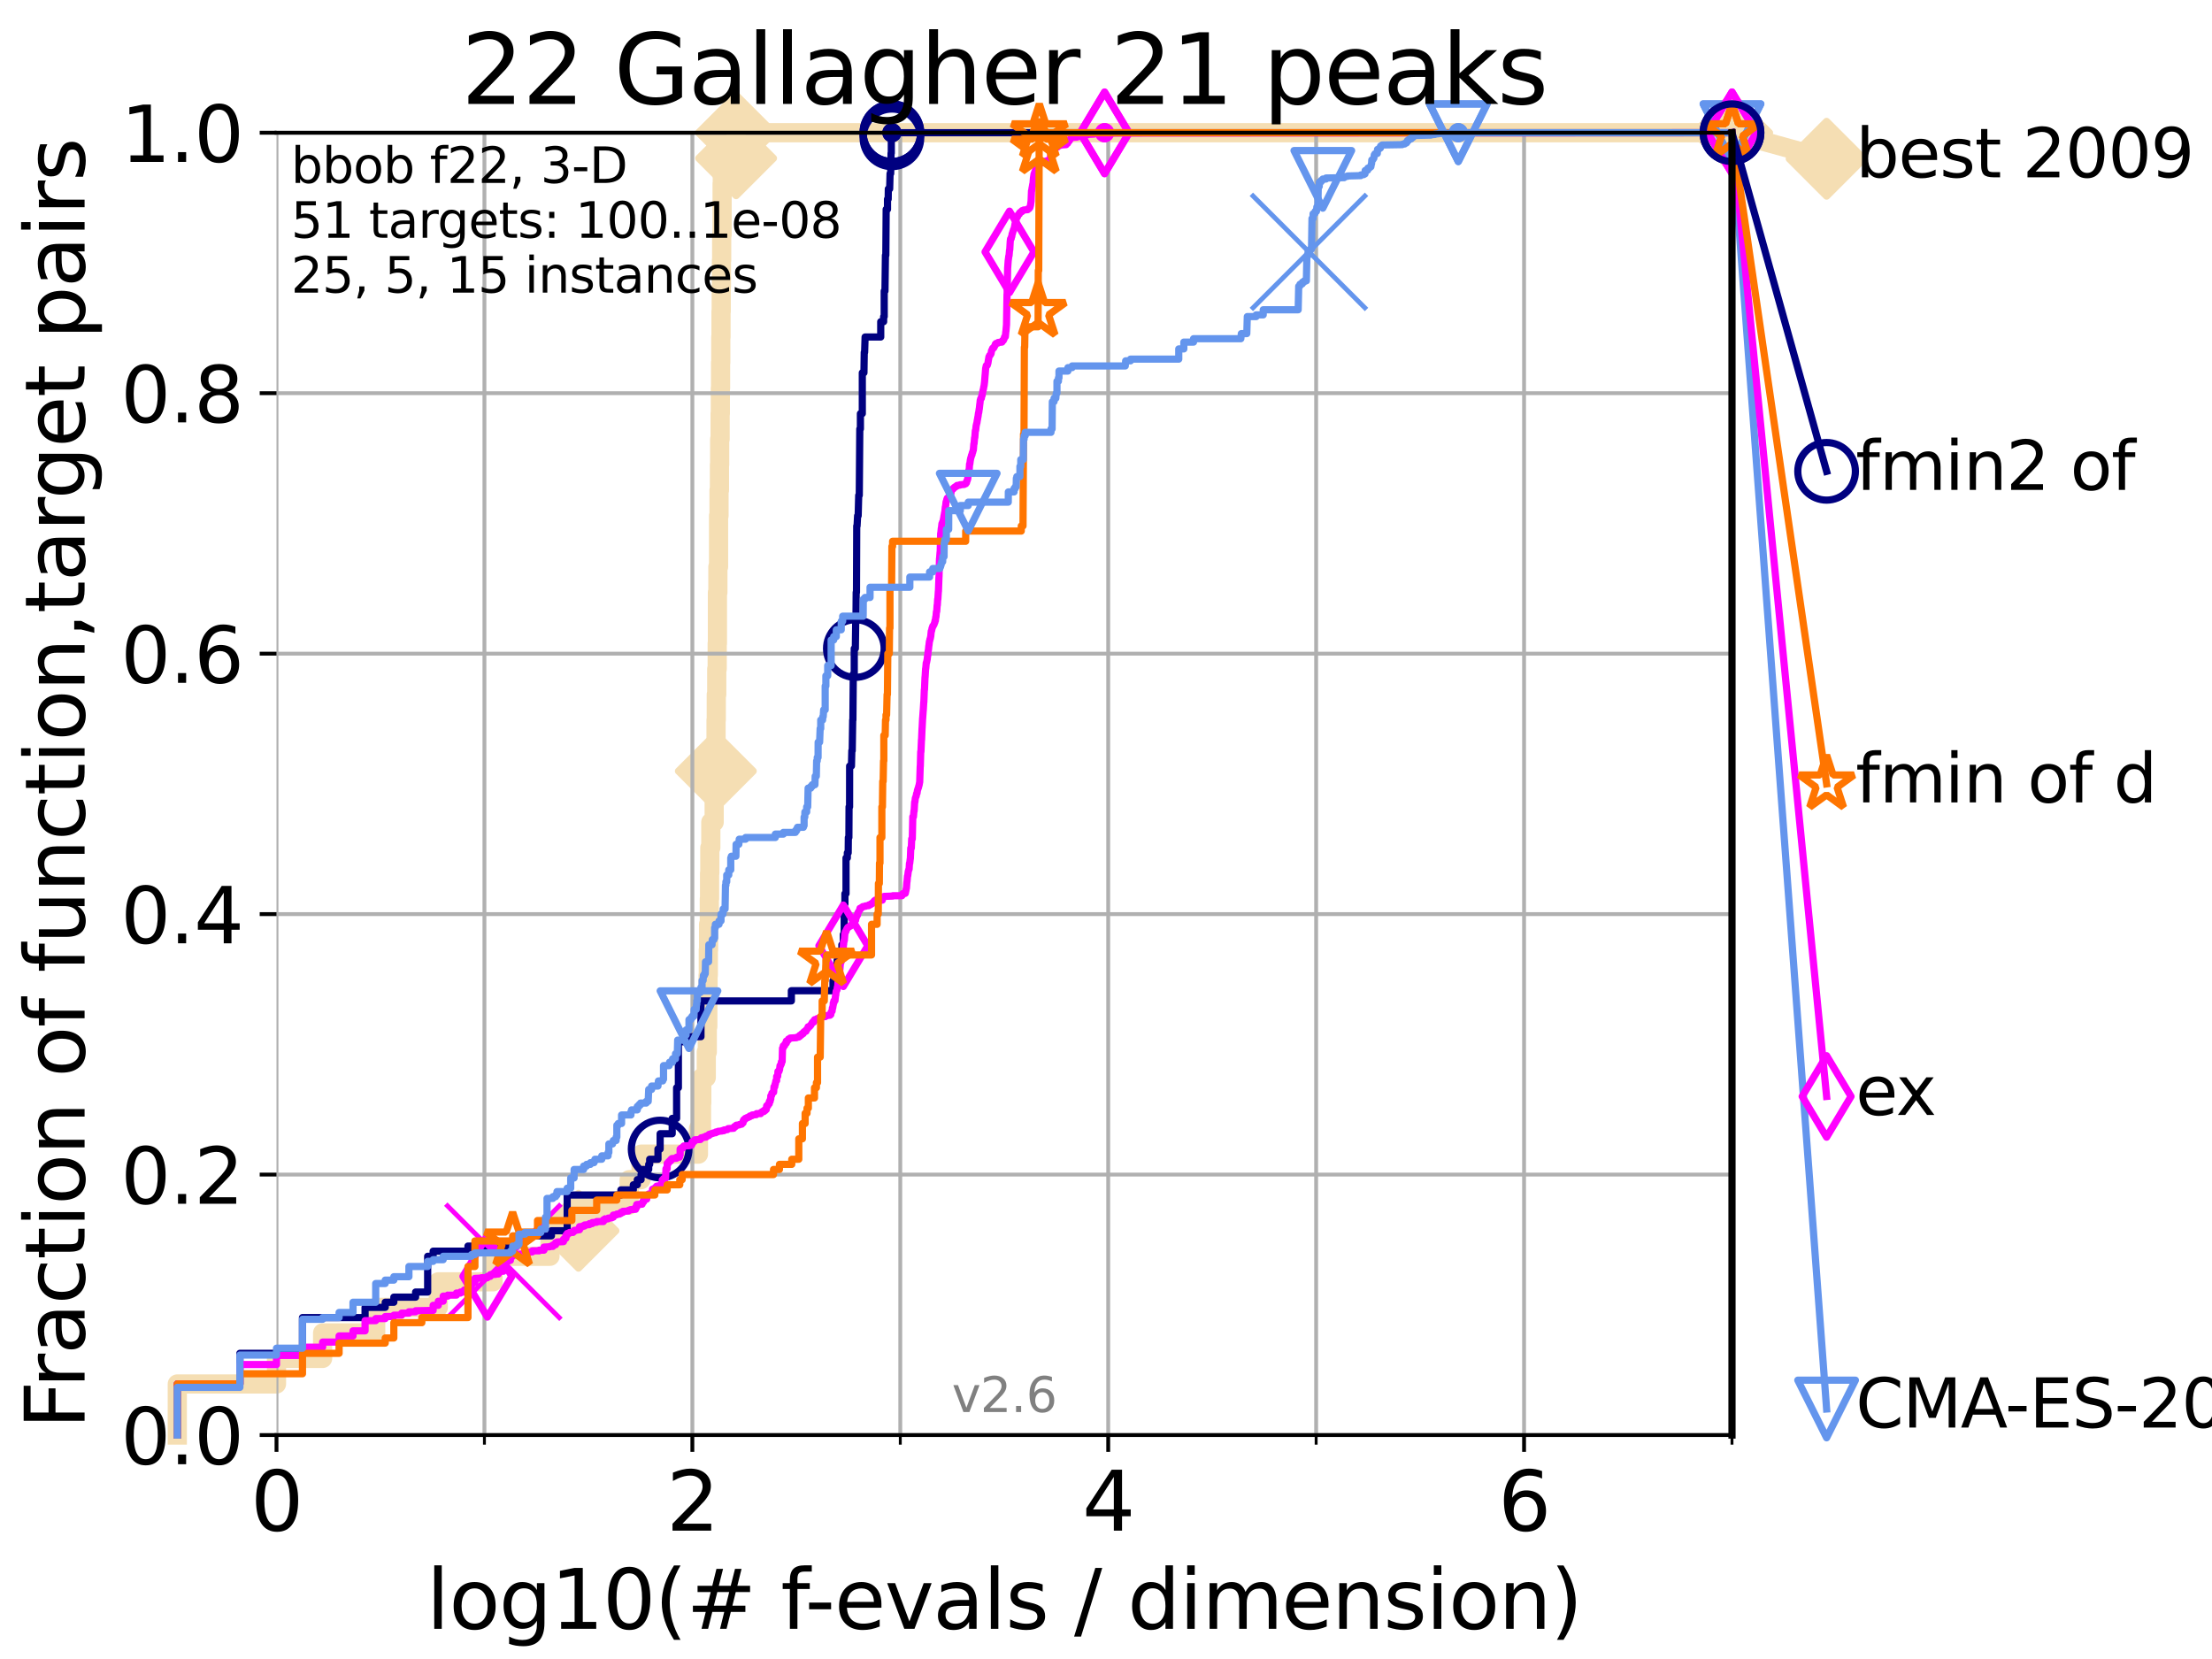 <?xml version="1.0" encoding="utf-8" standalone="no"?>
<!DOCTYPE svg PUBLIC "-//W3C//DTD SVG 1.1//EN"
  "http://www.w3.org/Graphics/SVG/1.1/DTD/svg11.dtd">
<svg xmlns:xlink="http://www.w3.org/1999/xlink" width="460.8pt" height="345.6pt" viewBox="0 0 460.8 345.6" xmlns="http://www.w3.org/2000/svg" version="1.1">
 <defs>
  <style type="text/css">*{stroke-linejoin: round; stroke-linecap: butt}</style>
 </defs>
 <g id="figure_1">
  <g id="patch_1">
   <path d="M 0 345.6 
L 460.8 345.6 
L 460.8 0 
L 0 0 
z
" style="fill: #ffffff"/>
  </g>
  <g id="axes_1">
   <g id="patch_2">
    <path d="M 57.6 298.944 
L 360.806 298.944 
L 360.806 27.648 
L 57.6 27.648 
z
" style="fill: #ffffff"/>
   </g>
   <g id="line2d_1">
    <path d="M 36.933 298.944 
L 36.933 288.305 
L 57.6 288.305 
L 57.6 282.985 
L 67.209 282.985 
L 67.209 277.666 
L 78.267 277.666 
L 78.267 272.346 
L 91.306 272.346 
L 91.306 267.027 
L 102.708 267.027 
L 102.708 261.707 
L 114.571 261.707 
L 114.571 256.388 
L 120.507 256.388 
L 120.507 251.068 
L 131.065 251.068 
L 131.065 245.749 
L 133.546 245.749 
L 133.546 240.429 
L 145.503 240.429 
L 145.503 235.11 
L 146.137 235.11 
L 146.137 229.79 
L 146.194 229.79 
L 146.194 224.471 
L 147.13 224.471 
L 147.13 219.151 
L 147.344 219.151 
L 147.344 213.832 
L 147.45 213.832 
L 147.45 208.512 
L 147.503 208.512 
L 147.503 203.192 
L 147.555 203.192 
L 147.555 197.873 
L 147.608 197.873 
L 147.608 192.553 
L 147.764 192.553 
L 147.764 187.234 
L 147.816 187.234 
L 147.816 181.914 
L 147.868 181.914 
L 147.868 176.595 
L 148.074 176.595 
L 148.074 171.275 
L 148.776 171.275 
L 148.776 165.956 
L 148.874 165.956 
L 148.874 160.636 
L 149.118 160.636 
L 149.118 155.317 
L 149.166 155.317 
L 149.166 149.997 
L 149.214 149.997 
L 149.214 144.678 
L 149.31 144.678 
L 149.31 139.358 
L 149.406 139.358 
L 149.406 134.039 
L 149.453 134.039 
L 149.453 123.4 
L 149.548 123.4 
L 149.548 118.08 
L 149.689 118.08 
L 149.689 107.441 
L 149.783 107.441 
L 149.783 102.121 
L 149.876 102.121 
L 149.876 96.802 
L 149.922 96.802 
L 149.922 91.482 
L 150.015 91.482 
L 150.015 86.163 
L 150.061 86.163 
L 150.061 80.843 
L 150.107 80.843 
L 150.107 75.524 
L 150.152 75.524 
L 150.152 70.204 
L 150.198 70.204 
L 150.198 64.885 
L 150.244 64.885 
L 150.244 59.565 
L 150.289 59.565 
L 150.289 54.246 
L 150.335 54.246 
L 150.335 48.926 
L 150.425 48.926 
L 150.425 38.287 
L 150.47 38.287 
L 150.47 32.968 
L 153.344 32.968 
L 153.344 27.648 
L 360.806 27.648 
" style="fill: none; stroke: #f5deb3; stroke-width: 4; stroke-linecap: square"/>
   </g>
   <g id="line2d_2">
    <defs>
     <path id="m3699d4fb0e" d="M -0 7.778 
L 7.778 0 
L 0 -7.778 
L -7.778 -0 
z
" style="stroke: #f5deb3; stroke-width: 1.5; stroke-linejoin: miter"/>
    </defs>
    <g>
     <use xlink:href="#m3699d4fb0e" x="120.507" y="256.388" style="fill: #f5deb3; stroke: #f5deb3; stroke-width: 1.5; stroke-linejoin: miter"/>
     <use xlink:href="#m3699d4fb0e" x="149.118" y="160.636" style="fill: #f5deb3; stroke: #f5deb3; stroke-width: 1.5; stroke-linejoin: miter"/>
     <use xlink:href="#m3699d4fb0e" x="153.344" y="32.968" style="fill: #f5deb3; stroke: #f5deb3; stroke-width: 1.5; stroke-linejoin: miter"/>
     <use xlink:href="#m3699d4fb0e" x="153.344" y="27.648" style="fill: #f5deb3; stroke: #f5deb3; stroke-width: 1.5; stroke-linejoin: miter"/>
     <use xlink:href="#m3699d4fb0e" x="153.344" y="27.648" style="fill: #f5deb3; stroke: #f5deb3; stroke-width: 1.5; stroke-linejoin: miter"/>
     <use xlink:href="#m3699d4fb0e" x="360.806" y="27.648" style="fill: #f5deb3; stroke: #f5deb3; stroke-width: 1.5; stroke-linejoin: miter"/>
    </g>
   </g>
   <g id="line2d_3">
    <path style="fill: none; stroke: #f5deb3; stroke-width: 4; stroke-linecap: square"/>
    <g/>
   </g>
   <g id="line2d_4">
    <path d="M 360.806 27.648 
L 380.515 33.074 
" style="fill: none; stroke: #f5deb3; stroke-width: 4; stroke-linecap: square"/>
    <g>
     <use xlink:href="#m3699d4fb0e" x="360.806" y="27.648" style="fill: #f5deb3; stroke: #f5deb3; stroke-width: 1.5; stroke-linejoin: miter"/>
     <use xlink:href="#m3699d4fb0e" x="380.515" y="33.074" style="fill: #f5deb3; stroke: #f5deb3; stroke-width: 1.5; stroke-linejoin: miter"/>
    </g>
   </g>
   <g id="matplotlib.axis_1">
    <g id="xtick_1">
     <g id="line2d_5">
      <path d="M 57.6 298.944 
L 57.6 27.648 
" clip-path="url(#pa02d9db41a)" style="fill: none; stroke: #b0b0b0; stroke-width: 0.8; stroke-linecap: square"/>
     </g>
     <g id="line2d_6">
      <defs>
       <path id="m24bd7581c7" d="M 0 0 
L 0 3.5 
" style="stroke: #000000; stroke-width: 0.8"/>
      </defs>
      <g>
       <use xlink:href="#m24bd7581c7" x="57.6" y="298.944" style="stroke: #000000; stroke-width: 0.8"/>
      </g>
     </g>
     <g id="text_1">
      <!-- 0 -->
      <g transform="translate(52.192 318.861)scale(0.17 -0.17)">
       <defs>
        <path id="DejaVuSans-30" d="M 2034 4250 
Q 1547 4250 1301 3770 
Q 1056 3291 1056 2328 
Q 1056 1369 1301 889 
Q 1547 409 2034 409 
Q 2525 409 2770 889 
Q 3016 1369 3016 2328 
Q 3016 3291 2770 3770 
Q 2525 4250 2034 4250 
z
M 2034 4750 
Q 2819 4750 3233 4129 
Q 3647 3509 3647 2328 
Q 3647 1150 3233 529 
Q 2819 -91 2034 -91 
Q 1250 -91 836 529 
Q 422 1150 422 2328 
Q 422 3509 836 4129 
Q 1250 4750 2034 4750 
z
" transform="scale(0.016)"/>
       </defs>
       <use xlink:href="#DejaVuSans-30"/>
      </g>
     </g>
    </g>
    <g id="xtick_2">
     <g id="line2d_7">
      <path d="M 144.23 298.944 
L 144.23 27.648 
" clip-path="url(#pa02d9db41a)" style="fill: none; stroke: #b0b0b0; stroke-width: 0.8; stroke-linecap: square"/>
     </g>
     <g id="line2d_8">
      <g>
       <use xlink:href="#m24bd7581c7" x="144.23" y="298.944" style="stroke: #000000; stroke-width: 0.8"/>
      </g>
     </g>
     <g id="text_2">
      <!-- 2 -->
      <g transform="translate(138.822 318.861)scale(0.17 -0.17)">
       <defs>
        <path id="DejaVuSans-32" d="M 1228 531 
L 3431 531 
L 3431 0 
L 469 0 
L 469 531 
Q 828 903 1448 1529 
Q 2069 2156 2228 2338 
Q 2531 2678 2651 2914 
Q 2772 3150 2772 3378 
Q 2772 3750 2511 3984 
Q 2250 4219 1831 4219 
Q 1534 4219 1204 4116 
Q 875 4013 500 3803 
L 500 4441 
Q 881 4594 1212 4672 
Q 1544 4750 1819 4750 
Q 2544 4750 2975 4387 
Q 3406 4025 3406 3419 
Q 3406 3131 3298 2873 
Q 3191 2616 2906 2266 
Q 2828 2175 2409 1742 
Q 1991 1309 1228 531 
z
" transform="scale(0.016)"/>
       </defs>
       <use xlink:href="#DejaVuSans-32"/>
      </g>
     </g>
    </g>
    <g id="xtick_3">
     <g id="line2d_9">
      <path d="M 230.861 298.944 
L 230.861 27.648 
" clip-path="url(#pa02d9db41a)" style="fill: none; stroke: #b0b0b0; stroke-width: 0.8; stroke-linecap: square"/>
     </g>
     <g id="line2d_10">
      <g>
       <use xlink:href="#m24bd7581c7" x="230.861" y="298.944" style="stroke: #000000; stroke-width: 0.8"/>
      </g>
     </g>
     <g id="text_3">
      <!-- 4 -->
      <g transform="translate(225.453 318.861)scale(0.17 -0.17)">
       <defs>
        <path id="DejaVuSans-34" d="M 2419 4116 
L 825 1625 
L 2419 1625 
L 2419 4116 
z
M 2253 4666 
L 3047 4666 
L 3047 1625 
L 3713 1625 
L 3713 1100 
L 3047 1100 
L 3047 0 
L 2419 0 
L 2419 1100 
L 313 1100 
L 313 1709 
L 2253 4666 
z
" transform="scale(0.016)"/>
       </defs>
       <use xlink:href="#DejaVuSans-34"/>
      </g>
     </g>
    </g>
    <g id="xtick_4">
     <g id="line2d_11">
      <path d="M 317.491 298.944 
L 317.491 27.648 
" clip-path="url(#pa02d9db41a)" style="fill: none; stroke: #b0b0b0; stroke-width: 0.8; stroke-linecap: square"/>
     </g>
     <g id="line2d_12">
      <g>
       <use xlink:href="#m24bd7581c7" x="317.491" y="298.944" style="stroke: #000000; stroke-width: 0.8"/>
      </g>
     </g>
     <g id="text_4">
      <!-- 6 -->
      <g transform="translate(312.083 318.861)scale(0.17 -0.17)">
       <defs>
        <path id="DejaVuSans-36" d="M 2113 2584 
Q 1688 2584 1439 2293 
Q 1191 2003 1191 1497 
Q 1191 994 1439 701 
Q 1688 409 2113 409 
Q 2538 409 2786 701 
Q 3034 994 3034 1497 
Q 3034 2003 2786 2293 
Q 2538 2584 2113 2584 
z
M 3366 4563 
L 3366 3988 
Q 3128 4100 2886 4159 
Q 2644 4219 2406 4219 
Q 1781 4219 1451 3797 
Q 1122 3375 1075 2522 
Q 1259 2794 1537 2939 
Q 1816 3084 2150 3084 
Q 2853 3084 3261 2657 
Q 3669 2231 3669 1497 
Q 3669 778 3244 343 
Q 2819 -91 2113 -91 
Q 1303 -91 875 529 
Q 447 1150 447 2328 
Q 447 3434 972 4092 
Q 1497 4750 2381 4750 
Q 2619 4750 2861 4703 
Q 3103 4656 3366 4563 
z
" transform="scale(0.016)"/>
       </defs>
       <use xlink:href="#DejaVuSans-36"/>
      </g>
     </g>
    </g>
    <g id="xtick_5">
     <g id="line2d_13">
      <path d="M 100.915 298.944 
L 100.915 27.648 
" clip-path="url(#pa02d9db41a)" style="fill: none; stroke: #b0b0b0; stroke-width: 0.8; stroke-linecap: square"/>
     </g>
     <g id="line2d_14">
      <defs>
       <path id="mbf24c928f1" d="M 0 0 
L 0 2 
" style="stroke: #000000; stroke-width: 0.6"/>
      </defs>
      <g>
       <use xlink:href="#mbf24c928f1" x="100.915" y="298.944" style="stroke: #000000; stroke-width: 0.6"/>
      </g>
     </g>
    </g>
    <g id="xtick_6">
     <g id="line2d_15">
      <path d="M 187.546 298.944 
L 187.546 27.648 
" clip-path="url(#pa02d9db41a)" style="fill: none; stroke: #b0b0b0; stroke-width: 0.8; stroke-linecap: square"/>
     </g>
     <g id="line2d_16">
      <g>
       <use xlink:href="#mbf24c928f1" x="187.546" y="298.944" style="stroke: #000000; stroke-width: 0.6"/>
      </g>
     </g>
    </g>
    <g id="xtick_7">
     <g id="line2d_17">
      <path d="M 274.176 298.944 
L 274.176 27.648 
" clip-path="url(#pa02d9db41a)" style="fill: none; stroke: #b0b0b0; stroke-width: 0.8; stroke-linecap: square"/>
     </g>
     <g id="line2d_18">
      <g>
       <use xlink:href="#mbf24c928f1" x="274.176" y="298.944" style="stroke: #000000; stroke-width: 0.6"/>
      </g>
     </g>
    </g>
    <g id="xtick_8">
     <g id="line2d_19">
      <path d="M 360.806 298.944 
L 360.806 27.648 
" clip-path="url(#pa02d9db41a)" style="fill: none; stroke: #b0b0b0; stroke-width: 0.8; stroke-linecap: square"/>
     </g>
     <g id="line2d_20">
      <g>
       <use xlink:href="#mbf24c928f1" x="360.806" y="298.944" style="stroke: #000000; stroke-width: 0.6"/>
      </g>
     </g>
    </g>
    <g id="text_5">
     <!-- log10(# f-evals / dimension) -->
     <g transform="translate(88.823 339.314)scale(0.17 -0.17)">
      <defs>
       <path id="DejaVuSans-6c" d="M 603 4863 
L 1178 4863 
L 1178 0 
L 603 0 
L 603 4863 
z
" transform="scale(0.016)"/>
       <path id="DejaVuSans-6f" d="M 1959 3097 
Q 1497 3097 1228 2736 
Q 959 2375 959 1747 
Q 959 1119 1226 758 
Q 1494 397 1959 397 
Q 2419 397 2687 759 
Q 2956 1122 2956 1747 
Q 2956 2369 2687 2733 
Q 2419 3097 1959 3097 
z
M 1959 3584 
Q 2709 3584 3137 3096 
Q 3566 2609 3566 1747 
Q 3566 888 3137 398 
Q 2709 -91 1959 -91 
Q 1206 -91 779 398 
Q 353 888 353 1747 
Q 353 2609 779 3096 
Q 1206 3584 1959 3584 
z
" transform="scale(0.016)"/>
       <path id="DejaVuSans-67" d="M 2906 1791 
Q 2906 2416 2648 2759 
Q 2391 3103 1925 3103 
Q 1463 3103 1205 2759 
Q 947 2416 947 1791 
Q 947 1169 1205 825 
Q 1463 481 1925 481 
Q 2391 481 2648 825 
Q 2906 1169 2906 1791 
z
M 3481 434 
Q 3481 -459 3084 -895 
Q 2688 -1331 1869 -1331 
Q 1566 -1331 1297 -1286 
Q 1028 -1241 775 -1147 
L 775 -588 
Q 1028 -725 1275 -790 
Q 1522 -856 1778 -856 
Q 2344 -856 2625 -561 
Q 2906 -266 2906 331 
L 2906 616 
Q 2728 306 2450 153 
Q 2172 0 1784 0 
Q 1141 0 747 490 
Q 353 981 353 1791 
Q 353 2603 747 3093 
Q 1141 3584 1784 3584 
Q 2172 3584 2450 3431 
Q 2728 3278 2906 2969 
L 2906 3500 
L 3481 3500 
L 3481 434 
z
" transform="scale(0.016)"/>
       <path id="DejaVuSans-31" d="M 794 531 
L 1825 531 
L 1825 4091 
L 703 3866 
L 703 4441 
L 1819 4666 
L 2450 4666 
L 2450 531 
L 3481 531 
L 3481 0 
L 794 0 
L 794 531 
z
" transform="scale(0.016)"/>
       <path id="DejaVuSans-28" d="M 1984 4856 
Q 1566 4138 1362 3434 
Q 1159 2731 1159 2009 
Q 1159 1288 1364 580 
Q 1569 -128 1984 -844 
L 1484 -844 
Q 1016 -109 783 600 
Q 550 1309 550 2009 
Q 550 2706 781 3412 
Q 1013 4119 1484 4856 
L 1984 4856 
z
" transform="scale(0.016)"/>
       <path id="DejaVuSans-23" d="M 3272 2816 
L 2363 2816 
L 2100 1772 
L 3016 1772 
L 3272 2816 
z
M 2803 4594 
L 2478 3297 
L 3391 3297 
L 3719 4594 
L 4219 4594 
L 3897 3297 
L 4872 3297 
L 4872 2816 
L 3775 2816 
L 3519 1772 
L 4513 1772 
L 4513 1294 
L 3397 1294 
L 3072 0 
L 2572 0 
L 2894 1294 
L 1978 1294 
L 1656 0 
L 1153 0 
L 1478 1294 
L 494 1294 
L 494 1772 
L 1594 1772 
L 1856 2816 
L 850 2816 
L 850 3297 
L 1978 3297 
L 2297 4594 
L 2803 4594 
z
" transform="scale(0.016)"/>
       <path id="DejaVuSans-20" transform="scale(0.016)"/>
       <path id="DejaVuSans-66" d="M 2375 4863 
L 2375 4384 
L 1825 4384 
Q 1516 4384 1395 4259 
Q 1275 4134 1275 3809 
L 1275 3500 
L 2222 3500 
L 2222 3053 
L 1275 3053 
L 1275 0 
L 697 0 
L 697 3053 
L 147 3053 
L 147 3500 
L 697 3500 
L 697 3744 
Q 697 4328 969 4595 
Q 1241 4863 1831 4863 
L 2375 4863 
z
" transform="scale(0.016)"/>
       <path id="DejaVuSans-2d" d="M 313 2009 
L 1997 2009 
L 1997 1497 
L 313 1497 
L 313 2009 
z
" transform="scale(0.016)"/>
       <path id="DejaVuSans-65" d="M 3597 1894 
L 3597 1613 
L 953 1613 
Q 991 1019 1311 708 
Q 1631 397 2203 397 
Q 2534 397 2845 478 
Q 3156 559 3463 722 
L 3463 178 
Q 3153 47 2828 -22 
Q 2503 -91 2169 -91 
Q 1331 -91 842 396 
Q 353 884 353 1716 
Q 353 2575 817 3079 
Q 1281 3584 2069 3584 
Q 2775 3584 3186 3129 
Q 3597 2675 3597 1894 
z
M 3022 2063 
Q 3016 2534 2758 2815 
Q 2500 3097 2075 3097 
Q 1594 3097 1305 2825 
Q 1016 2553 972 2059 
L 3022 2063 
z
" transform="scale(0.016)"/>
       <path id="DejaVuSans-76" d="M 191 3500 
L 800 3500 
L 1894 563 
L 2988 3500 
L 3597 3500 
L 2284 0 
L 1503 0 
L 191 3500 
z
" transform="scale(0.016)"/>
       <path id="DejaVuSans-61" d="M 2194 1759 
Q 1497 1759 1228 1600 
Q 959 1441 959 1056 
Q 959 750 1161 570 
Q 1363 391 1709 391 
Q 2188 391 2477 730 
Q 2766 1069 2766 1631 
L 2766 1759 
L 2194 1759 
z
M 3341 1997 
L 3341 0 
L 2766 0 
L 2766 531 
Q 2569 213 2275 61 
Q 1981 -91 1556 -91 
Q 1019 -91 701 211 
Q 384 513 384 1019 
Q 384 1609 779 1909 
Q 1175 2209 1959 2209 
L 2766 2209 
L 2766 2266 
Q 2766 2663 2505 2880 
Q 2244 3097 1772 3097 
Q 1472 3097 1187 3025 
Q 903 2953 641 2809 
L 641 3341 
Q 956 3463 1253 3523 
Q 1550 3584 1831 3584 
Q 2591 3584 2966 3190 
Q 3341 2797 3341 1997 
z
" transform="scale(0.016)"/>
       <path id="DejaVuSans-73" d="M 2834 3397 
L 2834 2853 
Q 2591 2978 2328 3040 
Q 2066 3103 1784 3103 
Q 1356 3103 1142 2972 
Q 928 2841 928 2578 
Q 928 2378 1081 2264 
Q 1234 2150 1697 2047 
L 1894 2003 
Q 2506 1872 2764 1633 
Q 3022 1394 3022 966 
Q 3022 478 2636 193 
Q 2250 -91 1575 -91 
Q 1294 -91 989 -36 
Q 684 19 347 128 
L 347 722 
Q 666 556 975 473 
Q 1284 391 1588 391 
Q 1994 391 2212 530 
Q 2431 669 2431 922 
Q 2431 1156 2273 1281 
Q 2116 1406 1581 1522 
L 1381 1569 
Q 847 1681 609 1914 
Q 372 2147 372 2553 
Q 372 3047 722 3315 
Q 1072 3584 1716 3584 
Q 2034 3584 2315 3537 
Q 2597 3491 2834 3397 
z
" transform="scale(0.016)"/>
       <path id="DejaVuSans-2f" d="M 1625 4666 
L 2156 4666 
L 531 -594 
L 0 -594 
L 1625 4666 
z
" transform="scale(0.016)"/>
       <path id="DejaVuSans-64" d="M 2906 2969 
L 2906 4863 
L 3481 4863 
L 3481 0 
L 2906 0 
L 2906 525 
Q 2725 213 2448 61 
Q 2172 -91 1784 -91 
Q 1150 -91 751 415 
Q 353 922 353 1747 
Q 353 2572 751 3078 
Q 1150 3584 1784 3584 
Q 2172 3584 2448 3432 
Q 2725 3281 2906 2969 
z
M 947 1747 
Q 947 1113 1208 752 
Q 1469 391 1925 391 
Q 2381 391 2643 752 
Q 2906 1113 2906 1747 
Q 2906 2381 2643 2742 
Q 2381 3103 1925 3103 
Q 1469 3103 1208 2742 
Q 947 2381 947 1747 
z
" transform="scale(0.016)"/>
       <path id="DejaVuSans-69" d="M 603 3500 
L 1178 3500 
L 1178 0 
L 603 0 
L 603 3500 
z
M 603 4863 
L 1178 4863 
L 1178 4134 
L 603 4134 
L 603 4863 
z
" transform="scale(0.016)"/>
       <path id="DejaVuSans-6d" d="M 3328 2828 
Q 3544 3216 3844 3400 
Q 4144 3584 4550 3584 
Q 5097 3584 5394 3201 
Q 5691 2819 5691 2113 
L 5691 0 
L 5113 0 
L 5113 2094 
Q 5113 2597 4934 2840 
Q 4756 3084 4391 3084 
Q 3944 3084 3684 2787 
Q 3425 2491 3425 1978 
L 3425 0 
L 2847 0 
L 2847 2094 
Q 2847 2600 2669 2842 
Q 2491 3084 2119 3084 
Q 1678 3084 1418 2786 
Q 1159 2488 1159 1978 
L 1159 0 
L 581 0 
L 581 3500 
L 1159 3500 
L 1159 2956 
Q 1356 3278 1631 3431 
Q 1906 3584 2284 3584 
Q 2666 3584 2933 3390 
Q 3200 3197 3328 2828 
z
" transform="scale(0.016)"/>
       <path id="DejaVuSans-6e" d="M 3513 2113 
L 3513 0 
L 2938 0 
L 2938 2094 
Q 2938 2591 2744 2837 
Q 2550 3084 2163 3084 
Q 1697 3084 1428 2787 
Q 1159 2491 1159 1978 
L 1159 0 
L 581 0 
L 581 3500 
L 1159 3500 
L 1159 2956 
Q 1366 3272 1645 3428 
Q 1925 3584 2291 3584 
Q 2894 3584 3203 3211 
Q 3513 2838 3513 2113 
z
" transform="scale(0.016)"/>
       <path id="DejaVuSans-29" d="M 513 4856 
L 1013 4856 
Q 1481 4119 1714 3412 
Q 1947 2706 1947 2009 
Q 1947 1309 1714 600 
Q 1481 -109 1013 -844 
L 513 -844 
Q 928 -128 1133 580 
Q 1338 1288 1338 2009 
Q 1338 2731 1133 3434 
Q 928 4138 513 4856 
z
" transform="scale(0.016)"/>
      </defs>
      <use xlink:href="#DejaVuSans-6c"/>
      <use xlink:href="#DejaVuSans-6f" x="27.783"/>
      <use xlink:href="#DejaVuSans-67" x="88.965"/>
      <use xlink:href="#DejaVuSans-31" x="152.441"/>
      <use xlink:href="#DejaVuSans-30" x="216.064"/>
      <use xlink:href="#DejaVuSans-28" x="279.688"/>
      <use xlink:href="#DejaVuSans-23" x="318.701"/>
      <use xlink:href="#DejaVuSans-20" x="402.49"/>
      <use xlink:href="#DejaVuSans-66" x="434.277"/>
      <use xlink:href="#DejaVuSans-2d" x="463.982"/>
      <use xlink:href="#DejaVuSans-65" x="500.066"/>
      <use xlink:href="#DejaVuSans-76" x="561.59"/>
      <use xlink:href="#DejaVuSans-61" x="620.77"/>
      <use xlink:href="#DejaVuSans-6c" x="682.049"/>
      <use xlink:href="#DejaVuSans-73" x="709.832"/>
      <use xlink:href="#DejaVuSans-20" x="761.932"/>
      <use xlink:href="#DejaVuSans-2f" x="793.719"/>
      <use xlink:href="#DejaVuSans-20" x="827.41"/>
      <use xlink:href="#DejaVuSans-64" x="859.197"/>
      <use xlink:href="#DejaVuSans-69" x="922.674"/>
      <use xlink:href="#DejaVuSans-6d" x="950.457"/>
      <use xlink:href="#DejaVuSans-65" x="1047.869"/>
      <use xlink:href="#DejaVuSans-6e" x="1109.393"/>
      <use xlink:href="#DejaVuSans-73" x="1172.771"/>
      <use xlink:href="#DejaVuSans-69" x="1224.871"/>
      <use xlink:href="#DejaVuSans-6f" x="1252.654"/>
      <use xlink:href="#DejaVuSans-6e" x="1313.836"/>
      <use xlink:href="#DejaVuSans-29" x="1377.215"/>
     </g>
    </g>
   </g>
   <g id="matplotlib.axis_2">
    <g id="ytick_1">
     <g id="line2d_21">
      <path d="M 57.6 298.944 
L 360.806 298.944 
" clip-path="url(#pa02d9db41a)" style="fill: none; stroke: #b0b0b0; stroke-width: 0.8; stroke-linecap: square"/>
     </g>
     <g id="line2d_22">
      <defs>
       <path id="m1e164276ca" d="M 0 0 
L -3.5 0 
" style="stroke: #000000; stroke-width: 0.8"/>
      </defs>
      <g>
       <use xlink:href="#m1e164276ca" x="57.6" y="298.944" style="stroke: #000000; stroke-width: 0.8"/>
      </g>
     </g>
     <g id="text_6">
      <!-- 0.0 -->
      <g transform="translate(25.155 305.023)scale(0.16 -0.16)">
       <defs>
        <path id="DejaVuSans-2e" d="M 684 794 
L 1344 794 
L 1344 0 
L 684 0 
L 684 794 
z
" transform="scale(0.016)"/>
       </defs>
       <use xlink:href="#DejaVuSans-30"/>
       <use xlink:href="#DejaVuSans-2e" x="63.623"/>
       <use xlink:href="#DejaVuSans-30" x="95.41"/>
      </g>
     </g>
    </g>
    <g id="ytick_2">
     <g id="line2d_23">
      <path d="M 57.6 244.685 
L 360.806 244.685 
" clip-path="url(#pa02d9db41a)" style="fill: none; stroke: #b0b0b0; stroke-width: 0.8; stroke-linecap: square"/>
     </g>
     <g id="line2d_24">
      <g>
       <use xlink:href="#m1e164276ca" x="57.6" y="244.685" style="stroke: #000000; stroke-width: 0.8"/>
      </g>
     </g>
     <g id="text_7">
      <!-- 0.2 -->
      <g transform="translate(25.155 250.764)scale(0.16 -0.16)">
       <use xlink:href="#DejaVuSans-30"/>
       <use xlink:href="#DejaVuSans-2e" x="63.623"/>
       <use xlink:href="#DejaVuSans-32" x="95.41"/>
      </g>
     </g>
    </g>
    <g id="ytick_3">
     <g id="line2d_25">
      <path d="M 57.6 190.426 
L 360.806 190.426 
" clip-path="url(#pa02d9db41a)" style="fill: none; stroke: #b0b0b0; stroke-width: 0.8; stroke-linecap: square"/>
     </g>
     <g id="line2d_26">
      <g>
       <use xlink:href="#m1e164276ca" x="57.6" y="190.426" style="stroke: #000000; stroke-width: 0.8"/>
      </g>
     </g>
     <g id="text_8">
      <!-- 0.4 -->
      <g transform="translate(25.155 196.504)scale(0.16 -0.16)">
       <use xlink:href="#DejaVuSans-30"/>
       <use xlink:href="#DejaVuSans-2e" x="63.623"/>
       <use xlink:href="#DejaVuSans-34" x="95.41"/>
      </g>
     </g>
    </g>
    <g id="ytick_4">
     <g id="line2d_27">
      <path d="M 57.6 136.166 
L 360.806 136.166 
" clip-path="url(#pa02d9db41a)" style="fill: none; stroke: #b0b0b0; stroke-width: 0.8; stroke-linecap: square"/>
     </g>
     <g id="line2d_28">
      <g>
       <use xlink:href="#m1e164276ca" x="57.6" y="136.166" style="stroke: #000000; stroke-width: 0.8"/>
      </g>
     </g>
     <g id="text_9">
      <!-- 0.6 -->
      <g transform="translate(25.155 142.245)scale(0.16 -0.16)">
       <use xlink:href="#DejaVuSans-30"/>
       <use xlink:href="#DejaVuSans-2e" x="63.623"/>
       <use xlink:href="#DejaVuSans-36" x="95.41"/>
      </g>
     </g>
    </g>
    <g id="ytick_5">
     <g id="line2d_29">
      <path d="M 57.6 81.907 
L 360.806 81.907 
" clip-path="url(#pa02d9db41a)" style="fill: none; stroke: #b0b0b0; stroke-width: 0.8; stroke-linecap: square"/>
     </g>
     <g id="line2d_30">
      <g>
       <use xlink:href="#m1e164276ca" x="57.6" y="81.907" style="stroke: #000000; stroke-width: 0.8"/>
      </g>
     </g>
     <g id="text_10">
      <!-- 0.8 -->
      <g transform="translate(25.155 87.986)scale(0.16 -0.16)">
       <defs>
        <path id="DejaVuSans-38" d="M 2034 2216 
Q 1584 2216 1326 1975 
Q 1069 1734 1069 1313 
Q 1069 891 1326 650 
Q 1584 409 2034 409 
Q 2484 409 2743 651 
Q 3003 894 3003 1313 
Q 3003 1734 2745 1975 
Q 2488 2216 2034 2216 
z
M 1403 2484 
Q 997 2584 770 2862 
Q 544 3141 544 3541 
Q 544 4100 942 4425 
Q 1341 4750 2034 4750 
Q 2731 4750 3128 4425 
Q 3525 4100 3525 3541 
Q 3525 3141 3298 2862 
Q 3072 2584 2669 2484 
Q 3125 2378 3379 2068 
Q 3634 1759 3634 1313 
Q 3634 634 3220 271 
Q 2806 -91 2034 -91 
Q 1263 -91 848 271 
Q 434 634 434 1313 
Q 434 1759 690 2068 
Q 947 2378 1403 2484 
z
M 1172 3481 
Q 1172 3119 1398 2916 
Q 1625 2713 2034 2713 
Q 2441 2713 2670 2916 
Q 2900 3119 2900 3481 
Q 2900 3844 2670 4047 
Q 2441 4250 2034 4250 
Q 1625 4250 1398 4047 
Q 1172 3844 1172 3481 
z
" transform="scale(0.016)"/>
       </defs>
       <use xlink:href="#DejaVuSans-30"/>
       <use xlink:href="#DejaVuSans-2e" x="63.623"/>
       <use xlink:href="#DejaVuSans-38" x="95.41"/>
      </g>
     </g>
    </g>
    <g id="ytick_6">
     <g id="line2d_31">
      <path d="M 57.6 27.648 
L 360.806 27.648 
" clip-path="url(#pa02d9db41a)" style="fill: none; stroke: #b0b0b0; stroke-width: 0.8; stroke-linecap: square"/>
     </g>
     <g id="line2d_32">
      <g>
       <use xlink:href="#m1e164276ca" x="57.6" y="27.648" style="stroke: #000000; stroke-width: 0.8"/>
      </g>
     </g>
     <g id="text_11">
      <!-- 1.0 -->
      <g transform="translate(25.155 33.727)scale(0.16 -0.16)">
       <use xlink:href="#DejaVuSans-31"/>
       <use xlink:href="#DejaVuSans-2e" x="63.623"/>
       <use xlink:href="#DejaVuSans-30" x="95.41"/>
      </g>
     </g>
    </g>
    <g id="text_12">
     <!-- Fraction of function,target pairs -->
     <g transform="translate(17.62 297.681)rotate(-90)scale(0.17 -0.17)">
      <defs>
       <path id="DejaVuSans-46" d="M 628 4666 
L 3309 4666 
L 3309 4134 
L 1259 4134 
L 1259 2759 
L 3109 2759 
L 3109 2228 
L 1259 2228 
L 1259 0 
L 628 0 
L 628 4666 
z
" transform="scale(0.016)"/>
       <path id="DejaVuSans-72" d="M 2631 2963 
Q 2534 3019 2420 3045 
Q 2306 3072 2169 3072 
Q 1681 3072 1420 2755 
Q 1159 2438 1159 1844 
L 1159 0 
L 581 0 
L 581 3500 
L 1159 3500 
L 1159 2956 
Q 1341 3275 1631 3429 
Q 1922 3584 2338 3584 
Q 2397 3584 2469 3576 
Q 2541 3569 2628 3553 
L 2631 2963 
z
" transform="scale(0.016)"/>
       <path id="DejaVuSans-63" d="M 3122 3366 
L 3122 2828 
Q 2878 2963 2633 3030 
Q 2388 3097 2138 3097 
Q 1578 3097 1268 2742 
Q 959 2388 959 1747 
Q 959 1106 1268 751 
Q 1578 397 2138 397 
Q 2388 397 2633 464 
Q 2878 531 3122 666 
L 3122 134 
Q 2881 22 2623 -34 
Q 2366 -91 2075 -91 
Q 1284 -91 818 406 
Q 353 903 353 1747 
Q 353 2603 823 3093 
Q 1294 3584 2113 3584 
Q 2378 3584 2631 3529 
Q 2884 3475 3122 3366 
z
" transform="scale(0.016)"/>
       <path id="DejaVuSans-74" d="M 1172 4494 
L 1172 3500 
L 2356 3500 
L 2356 3053 
L 1172 3053 
L 1172 1153 
Q 1172 725 1289 603 
Q 1406 481 1766 481 
L 2356 481 
L 2356 0 
L 1766 0 
Q 1100 0 847 248 
Q 594 497 594 1153 
L 594 3053 
L 172 3053 
L 172 3500 
L 594 3500 
L 594 4494 
L 1172 4494 
z
" transform="scale(0.016)"/>
       <path id="DejaVuSans-75" d="M 544 1381 
L 544 3500 
L 1119 3500 
L 1119 1403 
Q 1119 906 1312 657 
Q 1506 409 1894 409 
Q 2359 409 2629 706 
Q 2900 1003 2900 1516 
L 2900 3500 
L 3475 3500 
L 3475 0 
L 2900 0 
L 2900 538 
Q 2691 219 2414 64 
Q 2138 -91 1772 -91 
Q 1169 -91 856 284 
Q 544 659 544 1381 
z
M 1991 3584 
L 1991 3584 
z
" transform="scale(0.016)"/>
       <path id="DejaVuSans-2c" d="M 750 794 
L 1409 794 
L 1409 256 
L 897 -744 
L 494 -744 
L 750 256 
L 750 794 
z
" transform="scale(0.016)"/>
       <path id="DejaVuSans-70" d="M 1159 525 
L 1159 -1331 
L 581 -1331 
L 581 3500 
L 1159 3500 
L 1159 2969 
Q 1341 3281 1617 3432 
Q 1894 3584 2278 3584 
Q 2916 3584 3314 3078 
Q 3713 2572 3713 1747 
Q 3713 922 3314 415 
Q 2916 -91 2278 -91 
Q 1894 -91 1617 61 
Q 1341 213 1159 525 
z
M 3116 1747 
Q 3116 2381 2855 2742 
Q 2594 3103 2138 3103 
Q 1681 3103 1420 2742 
Q 1159 2381 1159 1747 
Q 1159 1113 1420 752 
Q 1681 391 2138 391 
Q 2594 391 2855 752 
Q 3116 1113 3116 1747 
z
" transform="scale(0.016)"/>
      </defs>
      <use xlink:href="#DejaVuSans-46"/>
      <use xlink:href="#DejaVuSans-72" x="50.27"/>
      <use xlink:href="#DejaVuSans-61" x="91.383"/>
      <use xlink:href="#DejaVuSans-63" x="152.662"/>
      <use xlink:href="#DejaVuSans-74" x="207.643"/>
      <use xlink:href="#DejaVuSans-69" x="246.852"/>
      <use xlink:href="#DejaVuSans-6f" x="274.635"/>
      <use xlink:href="#DejaVuSans-6e" x="335.816"/>
      <use xlink:href="#DejaVuSans-20" x="399.195"/>
      <use xlink:href="#DejaVuSans-6f" x="430.982"/>
      <use xlink:href="#DejaVuSans-66" x="492.164"/>
      <use xlink:href="#DejaVuSans-20" x="527.369"/>
      <use xlink:href="#DejaVuSans-66" x="559.156"/>
      <use xlink:href="#DejaVuSans-75" x="594.361"/>
      <use xlink:href="#DejaVuSans-6e" x="657.74"/>
      <use xlink:href="#DejaVuSans-63" x="721.119"/>
      <use xlink:href="#DejaVuSans-74" x="776.1"/>
      <use xlink:href="#DejaVuSans-69" x="815.309"/>
      <use xlink:href="#DejaVuSans-6f" x="843.092"/>
      <use xlink:href="#DejaVuSans-6e" x="904.273"/>
      <use xlink:href="#DejaVuSans-2c" x="967.652"/>
      <use xlink:href="#DejaVuSans-74" x="999.439"/>
      <use xlink:href="#DejaVuSans-61" x="1038.648"/>
      <use xlink:href="#DejaVuSans-72" x="1099.928"/>
      <use xlink:href="#DejaVuSans-67" x="1139.291"/>
      <use xlink:href="#DejaVuSans-65" x="1202.768"/>
      <use xlink:href="#DejaVuSans-74" x="1264.291"/>
      <use xlink:href="#DejaVuSans-20" x="1303.5"/>
      <use xlink:href="#DejaVuSans-70" x="1335.287"/>
      <use xlink:href="#DejaVuSans-61" x="1398.764"/>
      <use xlink:href="#DejaVuSans-69" x="1460.043"/>
      <use xlink:href="#DejaVuSans-72" x="1487.826"/>
      <use xlink:href="#DejaVuSans-73" x="1528.939"/>
     </g>
    </g>
   </g>
   <g id="line2d_33">
    <defs>
     <path id="m3d3009206c" d="M 0 1.5 
C 0.398 1.5 0.779 1.342 1.061 1.061 
C 1.342 0.779 1.5 0.398 1.5 0 
C 1.5 -0.398 1.342 -0.779 1.061 -1.061 
C 0.779 -1.342 0.398 -1.5 0 -1.5 
C -0.398 -1.5 -0.779 -1.342 -1.061 -1.061 
C -1.342 -0.779 -1.5 -0.398 -1.5 0 
C -1.5 0.398 -1.342 0.779 -1.061 1.061 
C -0.779 1.342 -0.398 1.5 0 1.5 
z
" style="stroke: #f5deb3"/>
    </defs>
    <g>
     <use xlink:href="#m3d3009206c" x="153.344" y="27.648" style="fill: #f5deb3; stroke: #f5deb3"/>
     <use xlink:href="#m3d3009206c" x="153.344" y="27.648" style="fill: #f5deb3; stroke: #f5deb3"/>
    </g>
   </g>
   <g id="line2d_34">
    <defs>
     <path id="m28f99dcfc5" d="M 0 1.5 
C 0.398 1.5 0.779 1.342 1.061 1.061 
C 1.342 0.779 1.5 0.398 1.5 0 
C 1.5 -0.398 1.342 -0.779 1.061 -1.061 
C 0.779 -1.342 0.398 -1.5 0 -1.5 
C -0.398 -1.5 -0.779 -1.342 -1.061 -1.061 
C -1.342 -0.779 -1.5 -0.398 -1.5 0 
C -1.5 0.398 -1.342 0.779 -1.061 1.061 
C -0.779 1.342 -0.398 1.5 0 1.5 
z
" style="stroke: #000080"/>
    </defs>
    <g>
     <use xlink:href="#m28f99dcfc5" x="185.799" y="27.648" style="fill: #000080; stroke: #000080"/>
     <use xlink:href="#m28f99dcfc5" x="185.799" y="27.648" style="fill: #000080; stroke: #000080"/>
    </g>
   </g>
   <g id="line2d_35">
    <path d="M 36.933 298.944 
L 36.933 288.305 
L 49.973 288.305 
L 49.973 281.922 
L 63.012 281.922 
L 63.012 274.474 
L 76.051 274.474 
L 76.051 272.346 
L 80.249 272.346 
L 80.249 271.282 
L 82.042 271.282 
L 82.042 270.219 
L 86.578 270.219 
L 86.578 269.155 
L 89.09 269.155 
L 89.09 261.707 
L 90.231 261.707 
L 90.231 260.643 
L 97.485 260.643 
L 97.485 259.579 
L 107.245 259.579 
L 107.245 258.516 
L 108.12 258.516 
L 108.12 257.452 
L 114.872 257.452 
L 114.872 256.388 
L 118.152 256.388 
L 118.152 248.94 
L 129.348 248.94 
L 129.348 247.877 
L 131.929 247.877 
L 131.929 246.813 
L 132.755 246.813 
L 132.755 245.749 
L 133.546 245.749 
L 133.546 244.685 
L 133.875 244.685 
L 133.875 243.621 
L 135.136 243.621 
L 135.136 242.557 
L 135.339 242.557 
L 135.339 241.493 
L 137.067 241.493 
L 137.067 239.365 
L 137.521 239.365 
L 137.521 236.174 
L 140.033 236.174 
L 140.033 232.982 
L 140.951 232.982 
L 140.951 226.598 
L 141.32 226.598 
L 141.32 217.023 
L 143.462 217.023 
L 143.462 215.959 
L 146.023 215.959 
L 146.023 208.512 
L 164.855 208.512 
L 164.855 206.384 
L 173.528 206.384 
L 173.528 204.256 
L 173.882 204.256 
L 173.882 202.129 
L 174.393 202.129 
L 174.393 200.001 
L 175.05 200.001 
L 175.05 198.937 
L 175.376 198.937 
L 175.376 196.809 
L 175.673 196.809 
L 175.673 194.681 
L 175.861 194.681 
L 175.861 188.298 
L 176.012 188.298 
L 176.012 186.17 
L 176.242 186.17 
L 176.242 178.723 
L 176.515 178.723 
L 176.515 177.659 
L 176.694 177.659 
L 176.728 174.467 
L 176.839 174.467 
L 176.872 168.084 
L 176.982 168.084 
L 176.993 159.572 
L 177.374 159.572 
L 177.449 156.381 
L 177.535 156.381 
L 177.631 149.997 
L 177.673 149.997 
L 177.758 140.422 
L 177.957 140.422 
L 177.957 135.102 
L 178.185 135.102 
L 178.257 129.783 
L 178.309 129.783 
L 178.36 123.4 
L 178.421 123.4 
L 178.472 109.569 
L 178.543 109.569 
L 178.654 107.441 
L 178.774 107.441 
L 178.884 103.185 
L 179.003 103.185 
L 179.111 89.355 
L 179.238 89.355 
L 179.238 86.163 
L 179.634 86.163 
L 179.634 77.652 
L 179.975 77.652 
L 180.04 73.396 
L 180.115 73.396 
L 180.217 70.204 
L 183.473 70.204 
L 183.473 67.013 
L 184.078 67.013 
L 184.078 65.949 
L 184.198 65.949 
L 184.198 60.629 
L 184.355 60.629 
L 184.451 53.182 
L 184.533 53.182 
L 184.606 43.607 
L 184.883 43.607 
L 184.883 41.479 
L 185.026 41.479 
L 185.055 39.351 
L 185.332 39.351 
L 185.417 36.159 
L 185.543 36.159 
L 185.626 31.904 
L 185.675 31.904 
L 185.675 28.712 
L 185.799 28.712 
L 185.799 27.648 
L 360.806 27.648 
L 360.806 27.648 
" style="fill: none; stroke: #000080; stroke-width: 1.5; stroke-linecap: square"/>
   </g>
   <g id="line2d_36">
    <defs>
     <path id="mf77a610bfb" d="M 0 6 
C 1.591 6 3.117 5.368 4.243 4.243 
C 5.368 3.117 6 1.591 6 0 
C 6 -1.591 5.368 -3.117 4.243 -4.243 
C 3.117 -5.368 1.591 -6 0 -6 
C -1.591 -6 -3.117 -5.368 -4.243 -4.243 
C -5.368 -3.117 -6 -1.591 -6 0 
C -6 1.591 -5.368 3.117 -4.243 4.243 
C -3.117 5.368 -1.591 6 0 6 
z
" style="stroke: #000080; stroke-width: 1.5"/>
    </defs>
    <g>
     <use xlink:href="#mf77a610bfb" x="137.521" y="239.365" style="fill-opacity: 0; stroke: #000080; stroke-width: 1.5"/>
     <use xlink:href="#mf77a610bfb" x="178.185" y="135.102" style="fill-opacity: 0; stroke: #000080; stroke-width: 1.5"/>
     <use xlink:href="#mf77a610bfb" x="185.799" y="28.712" style="fill-opacity: 0; stroke: #000080; stroke-width: 1.5"/>
     <use xlink:href="#mf77a610bfb" x="185.799" y="27.648" style="fill-opacity: 0; stroke: #000080; stroke-width: 1.5"/>
     <use xlink:href="#mf77a610bfb" x="185.799" y="27.648" style="fill-opacity: 0; stroke: #000080; stroke-width: 1.5"/>
     <use xlink:href="#mf77a610bfb" x="360.806" y="27.648" style="fill-opacity: 0; stroke: #000080; stroke-width: 1.5"/>
    </g>
   </g>
   <g id="line2d_37">
    <path style="fill: none; stroke: #000080; stroke-width: 1.5; stroke-linecap: square"/>
    <g/>
   </g>
   <g id="line2d_38">
    <defs>
     <path id="m3a2bc170f4" d="M 0 1.5 
C 0.398 1.5 0.779 1.342 1.061 1.061 
C 1.342 0.779 1.5 0.398 1.5 0 
C 1.5 -0.398 1.342 -0.779 1.061 -1.061 
C 0.779 -1.342 0.398 -1.5 0 -1.5 
C -0.398 -1.5 -0.779 -1.342 -1.061 -1.061 
C -1.342 -0.779 -1.5 -0.398 -1.5 0 
C -1.5 0.398 -1.342 0.779 -1.061 1.061 
C -0.779 1.342 -0.398 1.5 0 1.5 
z
" style="stroke: #ff00ff"/>
    </defs>
    <g>
     <use xlink:href="#m3a2bc170f4" x="230.105" y="27.648" style="fill: #ff00ff; stroke: #ff00ff"/>
     <use xlink:href="#m3a2bc170f4" x="230.105" y="27.648" style="fill: #ff00ff; stroke: #ff00ff"/>
    </g>
   </g>
   <g id="line2d_39">
    <path d="M 36.933 298.944 
L 36.933 288.305 
L 49.973 288.305 
L 49.973 284.262 
L 57.6 284.262 
L 57.6 282.347 
L 63.012 282.347 
L 63.012 280.645 
L 67.209 280.645 
L 67.209 279.581 
L 70.639 279.581 
L 70.639 278.304 
L 73.539 278.304 
L 73.539 277.24 
L 76.051 277.24 
L 76.051 275.113 
L 78.267 275.113 
L 78.267 274.687 
L 80.249 274.687 
L 80.249 274.261 
L 82.042 274.261 
L 82.042 273.978 
L 83.678 273.978 
L 83.678 273.552 
L 85.184 273.552 
L 85.184 273.268 
L 86.578 273.268 
L 86.578 273.056 
L 90.231 272.985 
L 90.231 271.921 
L 91.306 271.921 
L 91.306 271.07 
L 92.323 271.07 
L 92.323 270.006 
L 93.288 270.006 
L 93.288 269.793 
L 95.081 269.793 
L 95.081 269.367 
L 95.917 269.367 
L 95.917 269.155 
L 96.718 269.155 
L 96.718 268.729 
L 97.485 268.729 
L 97.485 267.878 
L 98.223 267.878 
L 98.223 267.169 
L 98.933 267.169 
L 98.933 266.318 
L 100.277 266.247 
L 100.277 266.176 
L 101.532 266.176 
L 101.532 266.105 
L 101.532 265.892 
L 102.129 265.892 
L 102.129 265.537 
L 103.27 265.466 
L 103.27 265.396 
L 103.815 265.396 
L 103.815 264.828 
L 104.86 264.828 
L 104.86 264.757 
L 104.86 262.842 
L 105.851 262.771 
L 105.851 262.558 
L 106.327 262.558 
L 106.327 261.707 
L 106.791 261.707 
L 106.791 261.424 
L 108.12 261.353 
L 108.12 261.282 
L 108.956 261.282 
L 108.956 261.069 
L 110.145 260.998 
L 110.145 260.856 
L 110.897 260.785 
L 110.897 260.572 
L 112.318 260.572 
L 112.318 260.431 
L 113.317 260.431 
L 113.317 259.792 
L 114.571 259.721 
L 114.571 259.65 
L 115.168 259.65 
L 115.168 259.367 
L 115.747 259.296 
L 115.747 258.87 
L 116.03 258.87 
L 116.03 258.728 
L 117.384 258.657 
L 117.384 258.161 
L 117.644 258.161 
L 117.644 257.948 
L 117.9 257.948 
L 117.9 257.31 
L 118.152 257.31 
L 118.152 256.955 
L 118.647 256.884 
L 118.647 256.742 
L 119.366 256.742 
L 119.366 256.53 
L 119.6 256.53 
L 119.6 256.317 
L 120.284 256.246 
L 120.284 256.175 
L 120.727 256.175 
L 120.727 255.537 
L 121.372 255.537 
L 121.372 255.395 
L 121.79 255.395 
L 121.79 255.182 
L 122.796 255.111 
L 122.796 254.898 
L 123.375 254.898 
L 123.375 254.686 
L 124.302 254.615 
L 124.302 254.473 
L 125.696 254.473 
L 125.696 254.118 
L 126.029 254.118 
L 126.029 253.905 
L 126.677 253.905 
L 126.677 253.763 
L 127.458 253.693 
L 127.458 253.551 
L 127.761 253.551 
L 127.761 253.125 
L 128.499 253.054 
L 128.499 252.912 
L 129.069 252.912 
L 129.069 252.77 
L 129.348 252.77 
L 129.348 252.558 
L 129.759 252.558 
L 129.759 252.345 
L 130.939 252.274 
L 130.939 252.132 
L 131.316 252.061 
L 131.316 251.99 
L 132.405 251.919 
L 132.405 251.494 
L 132.639 251.494 
L 132.639 250.926 
L 133.766 250.855 
L 133.875 250.359 
L 134.091 250.359 
L 134.091 249.933 
L 134.411 249.862 
L 134.411 249.792 
L 134.725 249.792 
L 134.725 249.011 
L 135.136 248.94 
L 135.136 248.728 
L 135.638 248.728 
L 135.638 248.586 
L 135.933 248.586 
L 135.933 247.735 
L 136.509 247.664 
L 136.509 247.38 
L 136.79 247.38 
L 136.79 247.096 
L 137.431 247.025 
L 137.431 246.954 
L 137.61 246.954 
L 137.699 246.671 
L 137.963 246.671 
L 137.963 245.82 
L 138.224 245.82 
L 138.224 245.536 
L 138.651 245.465 
L 138.735 243.479 
L 138.985 243.479 
L 138.985 242.344 
L 139.232 242.344 
L 139.314 241.99 
L 139.476 241.919 
L 139.476 241.848 
L 139.717 241.848 
L 139.717 241.564 
L 139.954 241.564 
L 139.954 241.351 
L 140.951 241.28 
L 140.951 241.068 
L 141.538 241.068 
L 141.611 240.642 
L 141.683 240.642 
L 141.683 239.365 
L 141.826 239.365 
L 141.826 239.223 
L 142.248 239.152 
L 142.318 238.869 
L 142.456 238.869 
L 142.456 238.727 
L 143.657 238.656 
L 143.657 238.585 
L 144.041 238.585 
L 144.105 238.372 
L 144.168 238.372 
L 144.168 237.876 
L 144.603 237.805 
L 144.664 237.663 
L 144.725 237.663 
L 144.725 237.45 
L 145.909 237.379 
L 145.909 237.237 
L 146.08 237.167 
L 146.08 237.025 
L 146.585 236.954 
L 146.585 236.883 
L 147.076 236.883 
L 147.076 236.67 
L 147.555 236.599 
L 147.555 236.528 
L 147.712 236.528 
L 147.712 236.315 
L 148.125 236.244 
L 148.125 236.174 
L 148.528 236.103 
L 148.528 236.103 
L 148.528 236.032 
L 149.118 235.961 
L 149.118 235.819 
L 149.595 235.748 
L 149.595 235.677 
L 150.425 235.606 
L 150.425 235.535 
L 150.827 235.535 
L 150.827 235.393 
L 151.52 235.322 
L 151.52 235.252 
L 151.69 235.181 
L 151.69 235.11 
L 152.835 235.039 
L 152.875 234.826 
L 152.993 234.826 
L 152.993 234.684 
L 153.228 234.684 
L 153.228 234.542 
L 153.383 234.542 
L 153.383 234.4 
L 154.027 234.329 
L 154.027 234.259 
L 154.505 234.188 
L 154.614 233.975 
L 154.793 233.904 
L 154.829 233.478 
L 154.936 233.478 
L 154.936 233.266 
L 155.113 233.266 
L 155.113 233.124 
L 155.253 233.124 
L 155.253 232.982 
L 155.564 232.911 
L 155.564 232.84 
L 155.904 232.769 
L 155.904 232.698 
L 156.205 232.627 
L 156.205 232.485 
L 156.664 232.414 
L 156.697 232.273 
L 157.55 232.202 
L 157.611 231.989 
L 158.454 231.989 
L 158.454 231.847 
L 158.572 231.847 
L 158.572 231.705 
L 158.804 231.634 
L 158.804 231.563 
L 159.119 231.563 
L 159.119 231.351 
L 159.401 231.351 
L 159.401 231.138 
L 159.624 231.138 
L 159.707 230.358 
L 159.953 230.358 
L 160.035 230.003 
L 160.25 229.932 
L 160.277 229.435 
L 160.436 229.435 
L 160.489 228.939 
L 160.568 228.939 
L 160.568 228.301 
L 160.725 228.23 
L 160.804 227.733 
L 160.933 227.733 
L 161.01 227.52 
L 161.164 227.52 
L 161.24 226.386 
L 161.392 226.386 
L 161.467 225.818 
L 161.517 225.818 
L 161.617 225.18 
L 161.791 225.109 
L 161.791 224.258 
L 162.011 224.187 
L 162.06 223.194 
L 162.277 223.194 
L 162.349 222.839 
L 162.397 222.839 
L 162.492 221.988 
L 162.611 221.988 
L 162.681 221.634 
L 162.775 221.634 
L 162.775 221.208 
L 162.938 221.137 
L 163.008 218.371 
L 163.146 218.3 
L 163.169 217.874 
L 163.464 217.803 
L 163.532 217.449 
L 163.666 217.378 
L 163.666 217.307 
L 163.8 217.307 
L 163.8 216.881 
L 164.085 216.81 
L 164.194 216.598 
L 164.259 216.598 
L 164.259 216.456 
L 164.517 216.385 
L 164.602 216.243 
L 165.914 216.172 
L 165.914 216.101 
L 166.403 216.03 
L 166.403 215.888 
L 166.614 215.888 
L 166.614 215.676 
L 166.954 215.605 
L 166.992 215.392 
L 167.325 215.321 
L 167.38 215.037 
L 167.526 214.966 
L 167.635 214.825 
L 167.904 214.825 
L 168.011 214.47 
L 168.134 214.399 
L 168.222 214.257 
L 168.274 214.257 
L 168.344 213.902 
L 168.689 213.832 
L 168.791 213.619 
L 168.927 213.548 
L 169.028 213.335 
L 169.078 213.264 
L 169.161 213.122 
L 169.228 213.051 
L 169.228 212.98 
L 169.524 212.909 
L 169.541 212.626 
L 169.687 212.555 
L 169.703 212.413 
L 170.151 212.342 
L 170.214 212.2 
L 170.681 212.129 
L 170.712 211.987 
L 171.167 211.916 
L 171.167 211.846 
L 171.944 211.775 
L 171.944 211.704 
L 172.201 211.633 
L 172.201 211.562 
L 172.911 211.491 
L 172.952 211.349 
L 173.074 211.349 
L 173.128 210.853 
L 173.195 210.853 
L 173.289 210.64 
L 173.342 210.64 
L 173.396 210.001 
L 173.462 210.001 
L 173.568 209.363 
L 173.581 209.363 
L 173.581 208.938 
L 173.699 208.938 
L 173.712 208.512 
L 173.946 208.441 
L 174.049 207.448 
L 174.088 207.377 
L 174.178 206.526 
L 174.203 206.526 
L 174.292 206.313 
L 174.355 206.242 
L 174.444 205.604 
L 174.519 205.533 
L 174.557 204.682 
L 174.644 204.682 
L 174.731 203.902 
L 174.83 203.902 
L 174.94 202.058 
L 174.965 201.987 
L 175.075 200.568 
L 175.184 200.497 
L 175.292 200.072 
L 175.328 200.001 
L 175.436 198.653 
L 175.484 198.653 
L 175.52 198.015 
L 175.65 197.944 
L 175.72 196.313 
L 175.767 196.313 
L 175.838 195.887 
L 175.896 195.887 
L 176.001 194.468 
L 176.047 194.398 
L 176.093 194.114 
L 176.219 194.043 
L 176.322 193.688 
L 176.368 193.617 
L 176.47 193.405 
L 176.515 193.405 
L 176.616 193.192 
L 176.839 193.121 
L 176.949 192.979 
L 177.19 192.908 
L 177.288 192.695 
L 177.503 192.624 
L 177.599 192.341 
L 177.715 192.27 
L 177.789 192.057 
L 177.988 191.986 
L 178.082 191.773 
L 178.237 191.702 
L 178.278 191.206 
L 178.39 191.135 
L 178.462 190.709 
L 178.634 190.638 
L 178.714 190.142 
L 178.814 190.071 
L 178.904 189.858 
L 178.953 189.787 
L 179.062 189.574 
L 179.111 189.574 
L 179.111 189.504 
L 179.15 189.22 
L 179.471 189.149 
L 179.529 189.007 
L 179.739 188.936 
L 179.739 188.865 
L 180.291 188.794 
L 180.291 188.723 
L 180.988 188.652 
L 180.988 188.511 
L 181.375 188.44 
L 181.435 188.298 
L 181.72 188.227 
L 181.745 188.085 
L 181.924 188.085 
L 181.924 188.014 
L 182.025 187.801 
L 182.142 187.73 
L 182.142 187.659 
L 182.325 187.589 
L 182.325 187.518 
L 183.797 187.518 
L 183.866 187.021 
L 184.078 186.95 
L 184.146 186.737 
L 185.984 186.666 
L 185.984 186.596 
L 187.887 186.596 
L 187.943 186.383 
L 188.059 186.383 
L 188.059 186.17 
L 188.588 186.099 
L 188.695 185.603 
L 188.701 185.603 
L 188.807 185.035 
L 188.824 185.035 
L 188.918 183.758 
L 188.947 183.688 
L 189.051 182.482 
L 189.103 182.411 
L 189.213 181.489 
L 189.264 181.418 
L 189.316 181.134 
L 189.384 181.063 
L 189.458 179.857 
L 189.509 179.857 
L 189.616 178.935 
L 189.644 178.864 
L 189.728 176.666 
L 189.845 176.666 
L 189.922 174.751 
L 190.049 174.751 
L 190.153 170.14 
L 190.289 170.14 
L 190.386 168.935 
L 190.435 168.935 
L 190.537 167.091 
L 190.585 167.091 
L 190.686 166.239 
L 190.723 166.169 
L 190.828 165.885 
L 190.85 165.885 
L 190.944 165.317 
L 191.033 165.246 
L 191.126 164.608 
L 191.163 164.537 
L 191.271 164.183 
L 191.317 164.112 
L 191.414 163.686 
L 191.455 163.615 
L 191.557 163.048 
L 191.587 162.977 
L 191.698 159.643 
L 191.718 159.643 
L 191.803 156.593 
L 191.848 156.593 
L 191.958 154.111 
L 191.978 154.111 
L 192.081 151.699 
L 192.091 151.699 
L 192.199 149.572 
L 192.214 149.572 
L 192.214 149.501 
L 192.321 148.011 
L 192.331 148.011 
L 192.438 146.238 
L 192.457 146.238 
L 192.457 146.167 
L 192.553 143.685 
L 192.587 143.685 
L 192.697 141.06 
L 192.716 141.06 
L 192.825 139.287 
L 192.849 139.287 
L 192.957 138.081 
L 193.018 138.011 
L 193.126 137.443 
L 193.149 137.372 
L 193.233 136.592 
L 193.261 136.592 
L 193.362 135.528 
L 193.403 135.457 
L 193.491 134.535 
L 193.518 134.464 
L 193.614 133.613 
L 193.663 133.542 
L 193.74 133.117 
L 193.794 133.046 
L 193.902 132.478 
L 193.906 132.478 
L 193.906 132.407 
L 193.996 131.485 
L 194.067 131.414 
L 194.168 130.847 
L 194.23 130.776 
L 194.318 130.421 
L 194.436 130.35 
L 194.514 130.138 
L 194.583 130.067 
L 194.69 129.712 
L 194.746 129.641 
L 194.784 129.286 
L 194.861 129.286 
L 194.861 129.216 
L 194.942 128.506 
L 194.98 128.506 
L 195.072 127.442 
L 195.135 127.371 
L 195.223 126.095 
L 195.256 126.095 
L 195.335 124.818 
L 195.373 124.818 
L 195.476 123.187 
L 195.492 123.187 
L 195.603 120.208 
L 195.615 120.137 
L 195.713 116.378 
L 195.737 116.307 
L 195.834 115.03 
L 195.859 115.03 
L 195.959 111.129 
L 195.983 111.129 
L 196.091 110.065 
L 196.115 110.065 
L 196.226 109.072 
L 196.269 109.072 
L 196.364 108.718 
L 196.442 108.647 
L 196.551 108.079 
L 196.57 108.008 
L 196.667 107.37 
L 196.683 107.37 
L 196.79 106.732 
L 196.825 106.661 
L 196.932 105.597 
L 196.977 105.526 
L 197.087 104.533 
L 197.151 104.462 
L 197.26 103.966 
L 197.294 103.895 
L 197.353 103.753 
L 197.586 103.682 
L 197.685 103.398 
L 197.751 103.327 
L 197.86 103.185 
L 197.918 103.185 
L 197.918 103.114 
L 197.987 102.902 
L 198.084 102.831 
L 198.191 102.121 
L 198.272 102.05 
L 198.378 101.909 
L 198.589 101.838 
L 198.697 101.625 
L 198.869 101.554 
L 198.869 101.483 
L 199.084 101.412 
L 199.084 101.341 
L 199.324 101.27 
L 199.367 101.128 
L 199.992 101.058 
L 199.992 100.987 
L 200.871 100.916 
L 200.871 100.845 
L 201.183 100.774 
L 201.235 100.632 
L 201.338 100.561 
L 201.404 100.206 
L 201.476 100.135 
L 201.577 99.781 
L 201.592 99.781 
L 201.69 98.93 
L 201.716 98.859 
L 201.825 97.937 
L 201.904 97.866 
L 201.977 96.66 
L 202.033 96.66 
L 202.14 95.809 
L 202.157 95.809 
L 202.157 95.738 
L 202.255 95.312 
L 202.298 95.241 
L 202.395 94.816 
L 202.48 94.745 
L 202.551 94.319 
L 202.618 94.249 
L 202.717 93.823 
L 202.764 93.752 
L 202.867 92.475 
L 202.917 92.404 
L 203.022 91.199 
L 203.072 91.128 
L 203.181 89.709 
L 203.247 89.638 
L 203.355 88.645 
L 203.371 88.645 
L 203.458 88.22 
L 203.501 88.149 
L 203.594 87.51 
L 203.618 87.44 
L 203.709 86.872 
L 203.738 86.801 
L 203.839 86.021 
L 203.886 85.95 
L 203.988 85.17 
L 204.007 85.17 
L 204.111 84.177 
L 204.132 84.106 
L 204.209 83.326 
L 204.248 83.255 
L 204.3 83.042 
L 204.431 82.971 
L 204.505 82.475 
L 204.588 82.404 
L 204.689 81.765 
L 204.715 81.694 
L 204.805 81.198 
L 204.85 81.127 
L 204.955 80.489 
L 204.994 80.418 
L 205.101 79.567 
L 205.108 79.496 
L 205.214 78.148 
L 205.221 78.148 
L 205.331 76.73 
L 205.353 76.659 
L 205.46 76.162 
L 205.664 76.091 
L 205.767 75.737 
L 205.8 75.666 
L 205.907 74.956 
L 205.926 74.885 
L 206.02 74.318 
L 206.088 74.247 
L 206.158 74.034 
L 206.29 73.963 
L 206.392 73.751 
L 206.45 73.68 
L 206.559 73.041 
L 206.619 72.97 
L 206.728 72.687 
L 206.791 72.616 
L 206.791 72.545 
L 207.017 72.474 
L 207.077 72.261 
L 207.17 72.19 
L 207.247 71.977 
L 207.285 71.977 
L 207.346 71.694 
L 207.47 71.623 
L 207.47 71.552 
L 207.866 71.481 
L 207.928 71.339 
L 208.728 71.268 
L 208.807 70.984 
L 209.022 70.914 
L 209.064 70.701 
L 209.158 70.63 
L 209.261 70.204 
L 209.432 70.133 
L 209.532 69.069 
L 209.555 68.998 
L 209.666 67.722 
L 209.674 67.651 
L 209.781 61.338 
L 209.799 61.338 
L 209.91 55.806 
L 209.921 55.735 
L 210.028 54.246 
L 210.045 54.175 
L 210.155 53.324 
L 210.205 53.253 
L 210.303 52.118 
L 210.348 52.047 
L 210.456 50.203 
L 210.472 50.132 
L 210.511 49.777 
L 210.646 49.706 
L 210.697 49.352 
L 210.767 49.281 
L 210.847 48.713 
L 210.912 48.642 
L 211.01 48.217 
L 211.062 48.146 
L 211.128 47.862 
L 211.226 47.791 
L 211.328 47.295 
L 211.349 47.224 
L 211.456 46.586 
L 211.499 46.515 
L 211.59 46.018 
L 211.635 45.947 
L 211.734 45.522 
L 211.774 45.451 
L 211.798 45.238 
L 211.967 45.167 
L 212.066 44.812 
L 212.178 44.741 
L 212.178 44.67 
L 212.341 44.6 
L 212.418 44.316 
L 212.588 44.245 
L 212.588 44.174 
L 212.858 44.103 
L 212.907 43.89 
L 213.255 43.819 
L 213.255 43.748 
L 214.088 43.678 
L 214.093 43.536 
L 214.365 43.465 
L 214.416 43.323 
L 214.542 43.252 
L 214.636 42.897 
L 214.664 42.826 
L 214.772 42.046 
L 214.792 41.975 
L 214.881 39.777 
L 214.907 39.777 
L 215.015 39.067 
L 215.041 38.996 
L 215.144 38.358 
L 215.187 38.287 
L 215.292 37.01 
L 215.308 36.939 
L 215.413 36.23 
L 215.481 36.159 
L 215.545 35.876 
L 215.607 35.805 
L 215.71 35.45 
L 215.808 35.379 
L 215.918 35.024 
L 215.958 34.953 
L 216.057 34.599 
L 216.238 34.528 
L 216.332 34.244 
L 216.639 34.173 
L 216.714 34.031 
L 216.934 33.961 
L 216.934 33.89 
L 217.318 33.819 
L 217.318 33.748 
L 217.643 33.677 
L 217.643 33.606 
L 218.147 33.535 
L 218.147 33.464 
L 218.745 33.464 
L 218.745 33.393 
L 218.855 32.471 
L 218.908 32.4 
L 219.018 32.258 
L 219.11 32.187 
L 219.217 31.691 
L 219.232 31.62 
L 219.232 31.549 
L 219.519 31.478 
L 219.626 31.123 
L 219.76 31.052 
L 219.831 30.911 
L 219.965 30.84 
L 219.971 30.698 
L 220.318 30.627 
L 220.403 30.485 
L 220.506 30.414 
L 220.506 30.343 
L 220.921 30.272 
L 220.921 30.201 
L 222.097 30.13 
L 222.125 29.918 
L 222.398 29.847 
L 222.434 29.634 
L 222.562 29.563 
L 222.613 29.421 
L 222.752 29.35 
L 222.788 29.137 
L 222.923 29.067 
L 223.015 28.925 
L 223.074 28.854 
L 223.106 28.641 
L 224.329 28.57 
L 224.329 28.499 
L 224.831 28.428 
L 224.839 28.286 
L 225.73 28.215 
L 225.73 28.144 
L 226.556 28.074 
L 226.556 28.003 
L 227.929 27.932 
L 227.929 27.861 
L 229.909 27.79 
L 229.909 27.719 
L 360.806 27.648 
L 360.806 27.648 
" style="fill: none; stroke: #ff00ff; stroke-width: 1.5; stroke-linecap: square"/>
   </g>
   <g id="line2d_40">
    <defs>
     <path id="m743fe7b594" d="M -0 8.485 
L 5.091 0 
L 0 -8.485 
L -5.091 -0 
z
" style="stroke: #ff00ff; stroke-width: 1.5; stroke-linejoin: miter"/>
    </defs>
    <g>
     <use xlink:href="#m743fe7b594" x="101.532" y="265.892" style="fill-opacity: 0; stroke: #ff00ff; stroke-width: 1.5; stroke-linejoin: miter"/>
     <use xlink:href="#m743fe7b594" x="175.685" y="197.022" style="fill-opacity: 0; stroke: #ff00ff; stroke-width: 1.5; stroke-linejoin: miter"/>
     <use xlink:href="#m743fe7b594" x="210.296" y="52.472" style="fill-opacity: 0; stroke: #ff00ff; stroke-width: 1.5; stroke-linejoin: miter"/>
     <use xlink:href="#m743fe7b594" x="230.105" y="27.719" style="fill-opacity: 0; stroke: #ff00ff; stroke-width: 1.5; stroke-linejoin: miter"/>
     <use xlink:href="#m743fe7b594" x="230.105" y="27.648" style="fill-opacity: 0; stroke: #ff00ff; stroke-width: 1.5; stroke-linejoin: miter"/>
     <use xlink:href="#m743fe7b594" x="360.806" y="27.648" style="fill-opacity: 0; stroke: #ff00ff; stroke-width: 1.5; stroke-linejoin: miter"/>
    </g>
   </g>
   <g id="line2d_41">
    <path style="fill: none; stroke: #ff00ff; stroke-width: 1.5; stroke-linecap: square"/>
    <g/>
   </g>
   <g id="line2d_42">
    <path d="M 104.86 262.842 
" clip-path="url(#pa02d9db41a)" style="fill: none; stroke: #ff00ff; stroke-width: 1.5; stroke-linecap: square"/>
    <defs>
     <path id="mdb8dfadd3a" d="M -12 12 
L 12 -12 
M -12 -12 
L 12 12 
" style="stroke: #ff00ff"/>
    </defs>
    <g clip-path="url(#pa02d9db41a)">
     <use xlink:href="#mdb8dfadd3a" x="104.86" y="262.842" style="fill: #ff00ff; stroke: #ff00ff"/>
    </g>
   </g>
   <g id="line2d_43">
    <defs>
     <path id="m264b176753" d="M 0 1.5 
C 0.398 1.5 0.779 1.342 1.061 1.061 
C 1.342 0.779 1.5 0.398 1.5 0 
C 1.5 -0.398 1.342 -0.779 1.061 -1.061 
C 0.779 -1.342 0.398 -1.5 0 -1.5 
C -0.398 -1.5 -0.779 -1.342 -1.061 -1.061 
C -1.342 -0.779 -1.5 -0.398 -1.5 0 
C -1.5 0.398 -1.342 0.779 -1.061 1.061 
C -0.779 1.342 -0.398 1.5 0 1.5 
z
" style="stroke: #ff7500"/>
    </defs>
    <g>
     <use xlink:href="#m264b176753" x="216.51" y="27.648" style="fill: #ff7500; stroke: #ff7500"/>
     <use xlink:href="#m264b176753" x="216.51" y="27.648" style="fill: #ff7500; stroke: #ff7500"/>
    </g>
   </g>
   <g id="line2d_44">
    <path d="M 36.933 298.944 
L 36.933 288.305 
L 49.973 288.305 
L 49.973 286.177 
L 63.012 286.177 
L 63.012 281.922 
L 70.639 281.922 
L 70.639 279.794 
L 80.249 279.794 
L 80.249 278.73 
L 82.042 278.73 
L 82.042 275.538 
L 87.876 275.538 
L 87.876 274.474 
L 97.485 274.474 
L 97.485 263.835 
L 98.933 263.835 
L 98.933 258.516 
L 106.791 258.516 
L 106.791 257.452 
L 111.972 257.452 
L 111.972 254.26 
L 119.129 254.26 
L 119.129 252.132 
L 124.302 252.132 
L 124.302 250.004 
L 128.499 250.004 
L 128.499 248.94 
L 136.414 248.94 
L 136.414 247.877 
L 138.985 247.877 
L 138.985 246.813 
L 141.611 246.813 
L 141.611 245.749 
L 142.109 245.749 
L 142.109 244.685 
L 161.138 244.685 
L 161.138 243.621 
L 162.373 243.621 
L 162.373 242.557 
L 164.939 242.557 
L 164.939 241.493 
L 166.403 241.493 
L 166.403 237.237 
L 167.159 237.237 
L 167.159 234.046 
L 167.725 234.046 
L 167.725 231.918 
L 168.117 231.918 
L 168.117 230.854 
L 168.396 230.854 
L 168.396 228.726 
L 169.671 228.726 
L 169.671 226.598 
L 170.072 226.598 
L 170.072 225.534 
L 170.309 225.534 
L 170.309 220.215 
L 170.865 220.215 
L 170.971 211.704 
L 171.271 211.704 
L 171.271 208.512 
L 171.713 208.512 
L 171.814 204.256 
L 171.93 204.256 
L 172.03 201.065 
L 172.045 201.065 
L 172.045 200.001 
L 172.201 200.001 
L 172.201 198.937 
L 181.557 198.937 
L 181.557 192.553 
L 182.718 192.553 
L 182.718 190.426 
L 182.96 190.426 
L 182.992 184.042 
L 183.183 184.042 
L 183.214 179.787 
L 183.317 179.787 
L 183.317 174.467 
L 183.705 174.467 
L 183.705 168.084 
L 183.828 168.084 
L 183.889 162.764 
L 183.98 162.764 
L 184.056 158.508 
L 184.116 158.508 
L 184.116 153.189 
L 184.4 153.189 
L 184.466 149.997 
L 184.569 149.997 
L 184.569 148.933 
L 184.694 148.933 
L 184.796 144.678 
L 184.868 144.678 
L 184.947 136.166 
L 185.262 136.166 
L 185.311 130.847 
L 185.396 130.847 
L 185.396 122.336 
L 185.737 122.336 
L 185.799 113.824 
L 185.943 113.824 
L 185.943 112.76 
L 201.168 112.76 
L 201.177 110.633 
L 212.748 110.633 
L 212.748 109.569 
L 213.112 109.569 
L 213.218 90.418 
L 213.319 90.418 
L 213.397 72.332 
L 213.459 72.332 
L 213.528 68.076 
L 216.252 68.076 
L 216.29 56.373 
L 216.385 56.373 
L 216.479 30.84 
L 216.51 30.84 
L 216.51 27.648 
L 360.806 27.648 
L 360.806 27.648 
" style="fill: none; stroke: #ff7500; stroke-width: 1.5; stroke-linecap: square"/>
   </g>
   <g id="line2d_45">
    <defs>
     <path id="md7b50d20b1" d="M 0 -6 
L -1.347 -1.854 
L -5.706 -1.854 
L -2.18 0.708 
L -3.527 4.854 
L -0 2.292 
L 3.527 4.854 
L 2.18 0.708 
L 5.706 -1.854 
L 1.347 -1.854 
z
" style="stroke: #ff7500; stroke-width: 1.5; stroke-linejoin: bevel"/>
    </defs>
    <g>
     <use xlink:href="#md7b50d20b1" x="106.791" y="258.516" style="fill-opacity: 0; stroke: #ff7500; stroke-width: 1.5; stroke-linejoin: bevel"/>
     <use xlink:href="#md7b50d20b1" x="172.201" y="200.001" style="fill-opacity: 0; stroke: #ff7500; stroke-width: 1.5; stroke-linejoin: bevel"/>
     <use xlink:href="#md7b50d20b1" x="216.259" y="64.885" style="fill-opacity: 0; stroke: #ff7500; stroke-width: 1.5; stroke-linejoin: bevel"/>
     <use xlink:href="#md7b50d20b1" x="216.51" y="30.84" style="fill-opacity: 0; stroke: #ff7500; stroke-width: 1.5; stroke-linejoin: bevel"/>
     <use xlink:href="#md7b50d20b1" x="216.51" y="27.648" style="fill-opacity: 0; stroke: #ff7500; stroke-width: 1.5; stroke-linejoin: bevel"/>
     <use xlink:href="#md7b50d20b1" x="360.806" y="27.648" style="fill-opacity: 0; stroke: #ff7500; stroke-width: 1.5; stroke-linejoin: bevel"/>
    </g>
   </g>
   <g id="line2d_46">
    <path style="fill: none; stroke: #ff7500; stroke-width: 1.5; stroke-linecap: square"/>
    <g/>
   </g>
   <g id="line2d_47">
    <defs>
     <path id="mf5c7ae7175" d="M 0 1.5 
C 0.398 1.5 0.779 1.342 1.061 1.061 
C 1.342 0.779 1.5 0.398 1.5 0 
C 1.5 -0.398 1.342 -0.779 1.061 -1.061 
C 0.779 -1.342 0.398 -1.5 0 -1.5 
C -0.398 -1.5 -0.779 -1.342 -1.061 -1.061 
C -1.342 -0.779 -1.5 -0.398 -1.5 0 
C -1.5 0.398 -1.342 0.779 -1.061 1.061 
C -0.779 1.342 -0.398 1.5 0 1.5 
z
" style="stroke: #6495ed"/>
    </defs>
    <g>
     <use xlink:href="#mf5c7ae7175" x="303.788" y="27.648" style="fill: #6495ed; stroke: #6495ed"/>
     <use xlink:href="#mf5c7ae7175" x="303.788" y="27.648" style="fill: #6495ed; stroke: #6495ed"/>
    </g>
   </g>
   <g id="line2d_48">
    <path d="M 36.933 298.944 
L 36.933 289.014 
L 49.973 289.014 
L 49.973 282.276 
L 57.6 282.276 
L 57.6 280.858 
L 63.012 280.858 
L 63.012 274.829 
L 67.209 274.829 
L 67.209 274.474 
L 70.639 274.474 
L 70.639 273.41 
L 73.539 273.41 
L 73.539 271.282 
L 78.267 271.282 
L 78.267 267.381 
L 80.249 267.381 
L 80.249 266.672 
L 82.042 266.672 
L 82.042 265.963 
L 85.184 265.963 
L 85.184 263.835 
L 89.09 263.835 
L 89.09 262.771 
L 90.231 262.771 
L 90.231 262.417 
L 92.323 262.417 
L 92.323 261.707 
L 98.223 261.707 
L 98.223 261.353 
L 98.933 261.353 
L 98.933 260.998 
L 106.327 260.998 
L 106.327 260.643 
L 106.791 260.643 
L 106.791 259.579 
L 107.687 259.579 
L 107.687 259.225 
L 108.12 259.225 
L 108.12 257.097 
L 109.361 257.097 
L 109.361 256.742 
L 112.657 256.742 
L 112.657 256.033 
L 113.638 256.033 
L 113.638 253.551 
L 113.954 253.551 
L 113.954 249.65 
L 115.168 249.65 
L 115.168 249.295 
L 115.747 249.295 
L 115.747 248.94 
L 116.03 248.94 
L 116.03 248.231 
L 118.152 248.231 
L 118.152 247.522 
L 118.89 247.522 
L 118.89 245.394 
L 119.6 245.394 
L 119.6 243.621 
L 121.582 243.621 
L 121.582 242.912 
L 122.199 242.912 
L 122.199 242.557 
L 122.991 242.557 
L 122.991 242.202 
L 123.751 242.202 
L 123.751 241.848 
L 123.936 241.848 
L 123.936 241.493 
L 125.357 241.493 
L 125.357 240.784 
L 126.677 240.784 
L 126.677 240.075 
L 126.836 240.075 
L 126.836 238.301 
L 127.61 238.301 
L 127.61 237.947 
L 127.761 237.947 
L 127.761 237.592 
L 128.354 237.592 
L 128.354 236.883 
L 128.499 236.883 
L 128.499 234.4 
L 128.786 234.4 
L 128.786 234.046 
L 129.486 234.046 
L 129.486 232.273 
L 131.44 232.273 
L 131.44 231.563 
L 131.564 231.563 
L 131.564 231.209 
L 132.755 231.209 
L 132.755 230.499 
L 133.098 230.499 
L 133.098 230.145 
L 133.435 230.145 
L 133.435 229.79 
L 134.621 229.79 
L 134.621 229.435 
L 135.034 229.435 
L 135.136 226.953 
L 135.737 226.953 
L 135.737 226.244 
L 137.067 226.244 
L 137.159 225.18 
L 138.051 225.18 
L 138.051 224.825 
L 138.224 224.825 
L 138.224 221.988 
L 139.395 221.988 
L 139.476 221.279 
L 140.111 221.279 
L 140.111 220.57 
L 140.725 220.57 
L 140.725 219.506 
L 141.099 219.506 
L 141.173 216.669 
L 142.387 216.669 
L 142.387 215.959 
L 142.525 215.959 
L 142.525 215.605 
L 142.933 215.605 
L 142.933 214.541 
L 143.528 214.541 
L 143.528 212.413 
L 143.914 212.413 
L 143.914 212.058 
L 144.168 212.058 
L 144.168 211.704 
L 144.541 211.704 
L 144.603 210.285 
L 145.028 210.285 
L 145.088 209.221 
L 145.148 209.221 
L 145.148 208.512 
L 145.267 208.512 
L 145.267 206.739 
L 145.909 206.739 
L 145.909 206.384 
L 146.023 206.384 
L 146.023 205.675 
L 146.25 205.675 
L 146.25 204.256 
L 146.474 204.256 
L 146.53 203.192 
L 146.75 203.192 
L 146.75 202.838 
L 146.914 202.838 
L 146.968 200.355 
L 147.608 200.355 
L 147.66 196.809 
L 148.327 196.809 
L 148.378 195.745 
L 148.727 195.745 
L 148.727 195.39 
L 148.874 195.39 
L 148.874 193.263 
L 149.021 193.263 
L 149.021 192.553 
L 149.783 192.553 
L 149.783 191.844 
L 150.198 191.844 
L 150.198 190.426 
L 150.605 190.426 
L 150.649 189.362 
L 151.046 189.362 
L 151.133 184.397 
L 151.22 184.397 
L 151.22 183.688 
L 151.392 183.688 
L 151.392 182.269 
L 151.816 182.269 
L 151.816 181.205 
L 152.23 181.205 
L 152.23 178.723 
L 152.353 178.723 
L 152.353 178.368 
L 153.306 178.368 
L 153.344 175.886 
L 153.915 175.886 
L 153.99 174.822 
L 155.322 174.822 
L 155.322 174.467 
L 161.517 174.467 
L 161.517 173.758 
L 163.192 173.758 
L 163.192 173.403 
L 165.695 173.403 
L 165.695 173.048 
L 165.954 173.048 
L 165.954 172.694 
L 166.131 172.694 
L 166.131 172.339 
L 167.362 172.339 
L 167.362 171.985 
L 167.508 171.985 
L 167.508 170.211 
L 167.653 170.211 
L 167.671 169.147 
L 168.046 169.147 
L 168.046 168.084 
L 168.257 168.084 
L 168.344 164.183 
L 168.893 164.183 
L 168.893 163.828 
L 169.195 163.828 
L 169.195 163.473 
L 169.768 163.473 
L 169.816 161.7 
L 170.056 161.7 
L 170.12 158.508 
L 170.246 158.508 
L 170.246 157.799 
L 170.418 157.799 
L 170.434 154.607 
L 170.743 154.607 
L 170.85 151.77 
L 170.971 151.77 
L 170.971 149.997 
L 171.36 149.997 
L 171.405 149.288 
L 171.493 149.288 
L 171.582 147.869 
L 171.901 147.869 
L 171.901 142.904 
L 172.045 142.904 
L 172.045 140.777 
L 172.427 140.777 
L 172.427 138.649 
L 173.141 138.649 
L 173.141 133.329 
L 173.673 133.329 
L 173.673 132.62 
L 174.216 132.62 
L 174.216 131.202 
L 175.244 131.202 
L 175.244 129.428 
L 175.543 129.428 
L 175.543 128.364 
L 179.814 128.364 
L 179.843 124.818 
L 180.189 124.818 
L 180.189 124.463 
L 181.244 124.463 
L 181.244 122.336 
L 189.537 122.336 
L 189.537 120.208 
L 193.645 120.208 
L 193.645 119.144 
L 194.313 119.144 
L 194.313 118.435 
L 195.782 118.435 
L 195.782 118.08 
L 195.935 118.08 
L 195.935 117.725 
L 196.047 117.725 
L 196.154 117.016 
L 196.375 117.016 
L 196.395 115.952 
L 196.667 115.952 
L 196.69 113.115 
L 196.798 113.115 
L 196.798 112.406 
L 197.144 112.406 
L 197.144 110.278 
L 197.627 110.278 
L 197.645 106.377 
L 200.051 106.377 
L 200.051 105.313 
L 201.699 105.313 
L 201.699 104.604 
L 210.041 104.604 
L 210.054 102.476 
L 211.246 102.476 
L 211.246 101.767 
L 211.492 101.767 
L 211.492 101.412 
L 211.689 101.412 
L 211.724 99.639 
L 211.819 99.639 
L 211.819 99.284 
L 212.47 99.284 
L 212.47 97.157 
L 212.643 97.157 
L 212.643 95.738 
L 213.188 95.738 
L 213.22 91.482 
L 213.341 91.482 
L 213.341 90.773 
L 213.567 90.773 
L 213.567 90.064 
L 218.939 90.064 
L 218.946 89.355 
L 219.172 89.355 
L 219.223 83.68 
L 219.577 83.68 
L 219.577 82.971 
L 219.947 82.971 
L 220.035 81.907 
L 220.185 81.907 
L 220.185 79.425 
L 220.49 79.425 
L 220.497 78.715 
L 220.604 78.715 
L 220.604 77.297 
L 222.462 77.297 
L 222.462 76.588 
L 223.344 76.588 
L 223.344 76.233 
L 234.418 76.233 
L 234.496 75.169 
L 235.505 75.169 
L 235.505 74.814 
L 245.556 74.814 
L 245.556 72.687 
L 246.614 72.687 
L 246.614 71.268 
L 248.634 71.268 
L 248.634 70.559 
L 258.49 70.559 
L 258.592 69.495 
L 259.73 69.495 
L 259.834 65.949 
L 261.682 65.949 
L 261.682 65.594 
L 263.151 65.594 
L 263.151 64.53 
L 270.433 64.53 
L 270.544 59.636 
L 270.802 59.565 
L 270.812 59.211 
L 271.276 59.14 
L 271.318 58.785 
L 271.621 58.785 
L 271.71 58.501 
L 272.143 58.501 
L 272.245 53.324 
L 272.473 53.253 
L 272.49 52.472 
L 272.878 52.402 
L 272.953 51.905 
L 273.213 51.905 
L 273.313 45.522 
L 273.524 45.522 
L 273.541 44.529 
L 273.936 44.458 
L 273.97 44.032 
L 274.243 44.032 
L 274.32 43.11 
L 274.533 43.11 
L 274.622 38.854 
L 274.823 38.854 
L 274.838 37.932 
L 275.213 37.861 
L 275.239 37.578 
L 275.544 37.507 
L 275.566 37.294 
L 276.234 37.294 
L 276.234 37.081 
L 280.009 37.01 
L 280.009 36.798 
L 280.72 36.727 
L 280.72 36.656 
L 283.472 36.585 
L 283.475 36.443 
L 284.103 36.372 
L 284.103 36.301 
L 284.354 36.23 
L 284.392 35.521 
L 284.912 35.45 
L 284.95 35.024 
L 285.319 34.953 
L 285.341 34.812 
L 285.58 34.741 
L 285.672 34.173 
L 285.723 34.102 
L 285.77 33.322 
L 286.01 33.251 
L 286.1 33.038 
L 286.196 32.968 
L 286.288 32.258 
L 286.417 32.187 
L 286.421 32.045 
L 286.92 31.975 
L 286.963 31.123 
L 287.289 31.052 
L 287.289 30.911 
L 287.57 30.84 
L 287.607 30.414 
L 287.895 30.343 
L 287.922 30.201 
L 292.096 30.13 
L 292.096 30.06 
L 292.632 29.989 
L 292.653 29.847 
L 292.999 29.776 
L 293.109 29.634 
L 293.114 29.563 
L 293.192 29.279 
L 293.491 29.208 
L 293.529 28.996 
L 293.987 28.925 
L 293.991 28.712 
L 294.331 28.641 
L 294.436 28.357 
L 294.787 28.286 
L 294.787 28.215 
L 298.081 28.144 
L 298.081 28.074 
L 298.947 28.003 
L 298.947 27.932 
L 299.709 27.861 
L 299.709 27.79 
L 303.788 27.719 
L 303.788 27.648 
L 360.806 27.648 
L 360.806 27.648 
" style="fill: none; stroke: #6495ed; stroke-width: 1.5; stroke-linecap: square"/>
   </g>
   <g id="line2d_49">
    <defs>
     <path id="maa928034fb" d="M -0 6 
L 6 -6 
L -6 -6 
z
" style="stroke: #6495ed; stroke-width: 1.5; stroke-linejoin: miter"/>
    </defs>
    <g>
     <use xlink:href="#maa928034fb" x="143.528" y="212.413" style="fill-opacity: 0; stroke: #6495ed; stroke-width: 1.5; stroke-linejoin: miter"/>
     <use xlink:href="#maa928034fb" x="201.699" y="104.604" style="fill-opacity: 0; stroke: #6495ed; stroke-width: 1.5; stroke-linejoin: miter"/>
     <use xlink:href="#maa928034fb" x="275.566" y="37.365" style="fill-opacity: 0; stroke: #6495ed; stroke-width: 1.5; stroke-linejoin: miter"/>
     <use xlink:href="#maa928034fb" x="303.788" y="27.648" style="fill-opacity: 0; stroke: #6495ed; stroke-width: 1.5; stroke-linejoin: miter"/>
     <use xlink:href="#maa928034fb" x="303.788" y="27.648" style="fill-opacity: 0; stroke: #6495ed; stroke-width: 1.5; stroke-linejoin: miter"/>
     <use xlink:href="#maa928034fb" x="360.806" y="27.648" style="fill-opacity: 0; stroke: #6495ed; stroke-width: 1.5; stroke-linejoin: miter"/>
    </g>
   </g>
   <g id="line2d_50">
    <path style="fill: none; stroke: #6495ed; stroke-width: 1.5; stroke-linecap: square"/>
    <g/>
   </g>
   <g id="line2d_51">
    <path d="M 272.678 52.472 
" clip-path="url(#pa02d9db41a)" style="fill: none; stroke: #6495ed; stroke-width: 1.5; stroke-linecap: square"/>
    <defs>
     <path id="mb9c48a023b" d="M -12 12 
L 12 -12 
M -12 -12 
L 12 12 
" style="stroke: #6495ed"/>
    </defs>
    <g clip-path="url(#pa02d9db41a)">
     <use xlink:href="#mb9c48a023b" x="272.678" y="52.472" style="fill: #6495ed; stroke: #6495ed"/>
    </g>
   </g>
   <g id="line2d_52">
    <path d="M 360.806 27.648 
L 380.515 293.518 
" style="fill: none; stroke: #6495ed; stroke-width: 1.5; stroke-linecap: square"/>
    <g>
     <use xlink:href="#maa928034fb" x="360.806" y="27.648" style="fill-opacity: 0; stroke: #6495ed; stroke-width: 1.5; stroke-linejoin: miter"/>
     <use xlink:href="#maa928034fb" x="380.515" y="293.518" style="fill-opacity: 0; stroke: #6495ed; stroke-width: 1.5; stroke-linejoin: miter"/>
    </g>
   </g>
   <g id="line2d_53">
    <path d="M 360.806 27.648 
L 380.515 228.407 
" style="fill: none; stroke: #ff00ff; stroke-width: 1.5; stroke-linecap: square"/>
    <g>
     <use xlink:href="#m743fe7b594" x="360.806" y="27.648" style="fill-opacity: 0; stroke: #ff00ff; stroke-width: 1.5; stroke-linejoin: miter"/>
     <use xlink:href="#m743fe7b594" x="380.515" y="228.407" style="fill-opacity: 0; stroke: #ff00ff; stroke-width: 1.5; stroke-linejoin: miter"/>
    </g>
   </g>
   <g id="line2d_54">
    <path d="M 360.806 27.648 
L 380.515 163.296 
" style="fill: none; stroke: #ff7500; stroke-width: 1.5; stroke-linecap: square"/>
    <g>
     <use xlink:href="#md7b50d20b1" x="360.806" y="27.648" style="fill-opacity: 0; stroke: #ff7500; stroke-width: 1.5; stroke-linejoin: bevel"/>
     <use xlink:href="#md7b50d20b1" x="380.515" y="163.296" style="fill-opacity: 0; stroke: #ff7500; stroke-width: 1.5; stroke-linejoin: bevel"/>
    </g>
   </g>
   <g id="line2d_55">
    <path d="M 360.806 27.648 
L 380.515 98.185 
" style="fill: none; stroke: #000080; stroke-width: 1.5; stroke-linecap: square"/>
    <g>
     <use xlink:href="#mf77a610bfb" x="360.806" y="27.648" style="fill-opacity: 0; stroke: #000080; stroke-width: 1.5"/>
     <use xlink:href="#mf77a610bfb" x="380.515" y="98.185" style="fill-opacity: 0; stroke: #000080; stroke-width: 1.5"/>
    </g>
   </g>
   <g id="line2d_56">
    <path d="M 360.806 298.944 
L 360.806 27.648 
" style="fill: none; stroke: #000000; stroke-width: 1.5; stroke-linecap: square"/>
   </g>
   <g id="patch_3">
    <path d="M 57.6 298.944 
L 360.806 298.944 
" style="fill: none; stroke: #000000; stroke-width: 0.8; stroke-linejoin: miter; stroke-linecap: square"/>
   </g>
   <g id="patch_4">
    <path d="M 57.6 27.648 
L 360.806 27.648 
" style="fill: none; stroke: #000000; stroke-width: 0.8; stroke-linejoin: miter; stroke-linecap: square"/>
   </g>
   <g id="text_13">
    <!-- CMA-ES-20 -->
    <g transform="translate(386.579 297.381)scale(0.14 -0.14)">
     <defs>
      <path id="DejaVuSans-43" d="M 4122 4306 
L 4122 3641 
Q 3803 3938 3442 4084 
Q 3081 4231 2675 4231 
Q 1875 4231 1450 3742 
Q 1025 3253 1025 2328 
Q 1025 1406 1450 917 
Q 1875 428 2675 428 
Q 3081 428 3442 575 
Q 3803 722 4122 1019 
L 4122 359 
Q 3791 134 3420 21 
Q 3050 -91 2638 -91 
Q 1578 -91 968 557 
Q 359 1206 359 2328 
Q 359 3453 968 4101 
Q 1578 4750 2638 4750 
Q 3056 4750 3426 4639 
Q 3797 4528 4122 4306 
z
" transform="scale(0.016)"/>
      <path id="DejaVuSans-4d" d="M 628 4666 
L 1569 4666 
L 2759 1491 
L 3956 4666 
L 4897 4666 
L 4897 0 
L 4281 0 
L 4281 4097 
L 3078 897 
L 2444 897 
L 1241 4097 
L 1241 0 
L 628 0 
L 628 4666 
z
" transform="scale(0.016)"/>
      <path id="DejaVuSans-41" d="M 2188 4044 
L 1331 1722 
L 3047 1722 
L 2188 4044 
z
M 1831 4666 
L 2547 4666 
L 4325 0 
L 3669 0 
L 3244 1197 
L 1141 1197 
L 716 0 
L 50 0 
L 1831 4666 
z
" transform="scale(0.016)"/>
      <path id="DejaVuSans-45" d="M 628 4666 
L 3578 4666 
L 3578 4134 
L 1259 4134 
L 1259 2753 
L 3481 2753 
L 3481 2222 
L 1259 2222 
L 1259 531 
L 3634 531 
L 3634 0 
L 628 0 
L 628 4666 
z
" transform="scale(0.016)"/>
      <path id="DejaVuSans-53" d="M 3425 4513 
L 3425 3897 
Q 3066 4069 2747 4153 
Q 2428 4238 2131 4238 
Q 1616 4238 1336 4038 
Q 1056 3838 1056 3469 
Q 1056 3159 1242 3001 
Q 1428 2844 1947 2747 
L 2328 2669 
Q 3034 2534 3370 2195 
Q 3706 1856 3706 1288 
Q 3706 609 3251 259 
Q 2797 -91 1919 -91 
Q 1588 -91 1214 -16 
Q 841 59 441 206 
L 441 856 
Q 825 641 1194 531 
Q 1563 422 1919 422 
Q 2459 422 2753 634 
Q 3047 847 3047 1241 
Q 3047 1584 2836 1778 
Q 2625 1972 2144 2069 
L 1759 2144 
Q 1053 2284 737 2584 
Q 422 2884 422 3419 
Q 422 4038 858 4394 
Q 1294 4750 2059 4750 
Q 2388 4750 2728 4690 
Q 3069 4631 3425 4513 
z
" transform="scale(0.016)"/>
     </defs>
     <use xlink:href="#DejaVuSans-43"/>
     <use xlink:href="#DejaVuSans-4d" x="69.824"/>
     <use xlink:href="#DejaVuSans-41" x="156.104"/>
     <use xlink:href="#DejaVuSans-2d" x="222.262"/>
     <use xlink:href="#DejaVuSans-45" x="258.346"/>
     <use xlink:href="#DejaVuSans-53" x="321.529"/>
     <use xlink:href="#DejaVuSans-2d" x="385.006"/>
     <use xlink:href="#DejaVuSans-32" x="421.09"/>
     <use xlink:href="#DejaVuSans-30" x="484.713"/>
    </g>
   </g>
   <g id="text_14">
    <!-- ex -->
    <g transform="translate(386.579 232.27)scale(0.14 -0.14)">
     <defs>
      <path id="DejaVuSans-78" d="M 3513 3500 
L 2247 1797 
L 3578 0 
L 2900 0 
L 1881 1375 
L 863 0 
L 184 0 
L 1544 1831 
L 300 3500 
L 978 3500 
L 1906 2253 
L 2834 3500 
L 3513 3500 
z
" transform="scale(0.016)"/>
     </defs>
     <use xlink:href="#DejaVuSans-65"/>
     <use xlink:href="#DejaVuSans-78" x="59.773"/>
    </g>
   </g>
   <g id="text_15">
    <!-- fmin of d -->
    <g transform="translate(386.579 167.159)scale(0.14 -0.14)">
     <use xlink:href="#DejaVuSans-66"/>
     <use xlink:href="#DejaVuSans-6d" x="35.205"/>
     <use xlink:href="#DejaVuSans-69" x="132.617"/>
     <use xlink:href="#DejaVuSans-6e" x="160.4"/>
     <use xlink:href="#DejaVuSans-20" x="223.779"/>
     <use xlink:href="#DejaVuSans-6f" x="255.566"/>
     <use xlink:href="#DejaVuSans-66" x="316.748"/>
     <use xlink:href="#DejaVuSans-20" x="351.953"/>
     <use xlink:href="#DejaVuSans-64" x="383.74"/>
    </g>
   </g>
   <g id="text_16">
    <!-- fmin2 of  -->
    <g transform="translate(386.579 102.048)scale(0.14 -0.14)">
     <use xlink:href="#DejaVuSans-66"/>
     <use xlink:href="#DejaVuSans-6d" x="35.205"/>
     <use xlink:href="#DejaVuSans-69" x="132.617"/>
     <use xlink:href="#DejaVuSans-6e" x="160.4"/>
     <use xlink:href="#DejaVuSans-32" x="223.779"/>
     <use xlink:href="#DejaVuSans-20" x="287.402"/>
     <use xlink:href="#DejaVuSans-6f" x="319.189"/>
     <use xlink:href="#DejaVuSans-66" x="380.371"/>
     <use xlink:href="#DejaVuSans-20" x="415.576"/>
    </g>
   </g>
   <g id="text_17">
    <!-- best 2009 -->
    <g transform="translate(386.579 36.937)scale(0.14 -0.14)">
     <defs>
      <path id="DejaVuSans-62" d="M 3116 1747 
Q 3116 2381 2855 2742 
Q 2594 3103 2138 3103 
Q 1681 3103 1420 2742 
Q 1159 2381 1159 1747 
Q 1159 1113 1420 752 
Q 1681 391 2138 391 
Q 2594 391 2855 752 
Q 3116 1113 3116 1747 
z
M 1159 2969 
Q 1341 3281 1617 3432 
Q 1894 3584 2278 3584 
Q 2916 3584 3314 3078 
Q 3713 2572 3713 1747 
Q 3713 922 3314 415 
Q 2916 -91 2278 -91 
Q 1894 -91 1617 61 
Q 1341 213 1159 525 
L 1159 0 
L 581 0 
L 581 4863 
L 1159 4863 
L 1159 2969 
z
" transform="scale(0.016)"/>
      <path id="DejaVuSans-39" d="M 703 97 
L 703 672 
Q 941 559 1184 500 
Q 1428 441 1663 441 
Q 2288 441 2617 861 
Q 2947 1281 2994 2138 
Q 2813 1869 2534 1725 
Q 2256 1581 1919 1581 
Q 1219 1581 811 2004 
Q 403 2428 403 3163 
Q 403 3881 828 4315 
Q 1253 4750 1959 4750 
Q 2769 4750 3195 4129 
Q 3622 3509 3622 2328 
Q 3622 1225 3098 567 
Q 2575 -91 1691 -91 
Q 1453 -91 1209 -44 
Q 966 3 703 97 
z
M 1959 2075 
Q 2384 2075 2632 2365 
Q 2881 2656 2881 3163 
Q 2881 3666 2632 3958 
Q 2384 4250 1959 4250 
Q 1534 4250 1286 3958 
Q 1038 3666 1038 3163 
Q 1038 2656 1286 2365 
Q 1534 2075 1959 2075 
z
" transform="scale(0.016)"/>
     </defs>
     <use xlink:href="#DejaVuSans-62"/>
     <use xlink:href="#DejaVuSans-65" x="63.477"/>
     <use xlink:href="#DejaVuSans-73" x="125"/>
     <use xlink:href="#DejaVuSans-74" x="177.1"/>
     <use xlink:href="#DejaVuSans-20" x="216.309"/>
     <use xlink:href="#DejaVuSans-32" x="248.096"/>
     <use xlink:href="#DejaVuSans-30" x="311.719"/>
     <use xlink:href="#DejaVuSans-30" x="375.342"/>
     <use xlink:href="#DejaVuSans-39" x="438.965"/>
    </g>
   </g>
   <g id="text_18">
    <!-- bbob f22, 3-D -->
    <g transform="translate(60.632 38.111)scale(0.102 -0.102)">
     <defs>
      <path id="DejaVuSans-33" d="M 2597 2516 
Q 3050 2419 3304 2112 
Q 3559 1806 3559 1356 
Q 3559 666 3084 287 
Q 2609 -91 1734 -91 
Q 1441 -91 1130 -33 
Q 819 25 488 141 
L 488 750 
Q 750 597 1062 519 
Q 1375 441 1716 441 
Q 2309 441 2620 675 
Q 2931 909 2931 1356 
Q 2931 1769 2642 2001 
Q 2353 2234 1838 2234 
L 1294 2234 
L 1294 2753 
L 1863 2753 
Q 2328 2753 2575 2939 
Q 2822 3125 2822 3475 
Q 2822 3834 2567 4026 
Q 2313 4219 1838 4219 
Q 1578 4219 1281 4162 
Q 984 4106 628 3988 
L 628 4550 
Q 988 4650 1302 4700 
Q 1616 4750 1894 4750 
Q 2613 4750 3031 4423 
Q 3450 4097 3450 3541 
Q 3450 3153 3228 2886 
Q 3006 2619 2597 2516 
z
" transform="scale(0.016)"/>
      <path id="DejaVuSans-44" d="M 1259 4147 
L 1259 519 
L 2022 519 
Q 2988 519 3436 956 
Q 3884 1394 3884 2338 
Q 3884 3275 3436 3711 
Q 2988 4147 2022 4147 
L 1259 4147 
z
M 628 4666 
L 1925 4666 
Q 3281 4666 3915 4102 
Q 4550 3538 4550 2338 
Q 4550 1131 3912 565 
Q 3275 0 1925 0 
L 628 0 
L 628 4666 
z
" transform="scale(0.016)"/>
     </defs>
     <use xlink:href="#DejaVuSans-62"/>
     <use xlink:href="#DejaVuSans-62" x="63.477"/>
     <use xlink:href="#DejaVuSans-6f" x="126.953"/>
     <use xlink:href="#DejaVuSans-62" x="188.135"/>
     <use xlink:href="#DejaVuSans-20" x="251.611"/>
     <use xlink:href="#DejaVuSans-66" x="283.398"/>
     <use xlink:href="#DejaVuSans-32" x="318.604"/>
     <use xlink:href="#DejaVuSans-32" x="382.227"/>
     <use xlink:href="#DejaVuSans-2c" x="445.85"/>
     <use xlink:href="#DejaVuSans-20" x="477.637"/>
     <use xlink:href="#DejaVuSans-33" x="509.424"/>
     <use xlink:href="#DejaVuSans-2d" x="573.047"/>
     <use xlink:href="#DejaVuSans-44" x="609.131"/>
    </g>
    <!-- 51 targets: 100..1e-08 -->
    <g transform="translate(60.632 49.533)scale(0.102 -0.102)">
     <defs>
      <path id="DejaVuSans-35" d="M 691 4666 
L 3169 4666 
L 3169 4134 
L 1269 4134 
L 1269 2991 
Q 1406 3038 1543 3061 
Q 1681 3084 1819 3084 
Q 2600 3084 3056 2656 
Q 3513 2228 3513 1497 
Q 3513 744 3044 326 
Q 2575 -91 1722 -91 
Q 1428 -91 1123 -41 
Q 819 9 494 109 
L 494 744 
Q 775 591 1075 516 
Q 1375 441 1709 441 
Q 2250 441 2565 725 
Q 2881 1009 2881 1497 
Q 2881 1984 2565 2268 
Q 2250 2553 1709 2553 
Q 1456 2553 1204 2497 
Q 953 2441 691 2322 
L 691 4666 
z
" transform="scale(0.016)"/>
      <path id="DejaVuSans-3a" d="M 750 794 
L 1409 794 
L 1409 0 
L 750 0 
L 750 794 
z
M 750 3309 
L 1409 3309 
L 1409 2516 
L 750 2516 
L 750 3309 
z
" transform="scale(0.016)"/>
     </defs>
     <use xlink:href="#DejaVuSans-35"/>
     <use xlink:href="#DejaVuSans-31" x="63.623"/>
     <use xlink:href="#DejaVuSans-20" x="127.246"/>
     <use xlink:href="#DejaVuSans-74" x="159.033"/>
     <use xlink:href="#DejaVuSans-61" x="198.242"/>
     <use xlink:href="#DejaVuSans-72" x="259.521"/>
     <use xlink:href="#DejaVuSans-67" x="298.885"/>
     <use xlink:href="#DejaVuSans-65" x="362.361"/>
     <use xlink:href="#DejaVuSans-74" x="423.885"/>
     <use xlink:href="#DejaVuSans-73" x="463.094"/>
     <use xlink:href="#DejaVuSans-3a" x="515.193"/>
     <use xlink:href="#DejaVuSans-20" x="548.885"/>
     <use xlink:href="#DejaVuSans-31" x="580.672"/>
     <use xlink:href="#DejaVuSans-30" x="644.295"/>
     <use xlink:href="#DejaVuSans-30" x="707.918"/>
     <use xlink:href="#DejaVuSans-2e" x="771.541"/>
     <use xlink:href="#DejaVuSans-2e" x="803.328"/>
     <use xlink:href="#DejaVuSans-31" x="835.115"/>
     <use xlink:href="#DejaVuSans-65" x="898.738"/>
     <use xlink:href="#DejaVuSans-2d" x="960.262"/>
     <use xlink:href="#DejaVuSans-30" x="996.346"/>
     <use xlink:href="#DejaVuSans-38" x="1059.969"/>
    </g>
    <!-- 25, 5, 15 instances -->
    <g transform="translate(60.632 60.955)scale(0.102 -0.102)">
     <use xlink:href="#DejaVuSans-32"/>
     <use xlink:href="#DejaVuSans-35" x="63.623"/>
     <use xlink:href="#DejaVuSans-2c" x="127.246"/>
     <use xlink:href="#DejaVuSans-20" x="159.033"/>
     <use xlink:href="#DejaVuSans-35" x="190.82"/>
     <use xlink:href="#DejaVuSans-2c" x="254.443"/>
     <use xlink:href="#DejaVuSans-20" x="286.23"/>
     <use xlink:href="#DejaVuSans-31" x="318.018"/>
     <use xlink:href="#DejaVuSans-35" x="381.641"/>
     <use xlink:href="#DejaVuSans-20" x="445.264"/>
     <use xlink:href="#DejaVuSans-69" x="477.051"/>
     <use xlink:href="#DejaVuSans-6e" x="504.834"/>
     <use xlink:href="#DejaVuSans-73" x="568.213"/>
     <use xlink:href="#DejaVuSans-74" x="620.312"/>
     <use xlink:href="#DejaVuSans-61" x="659.521"/>
     <use xlink:href="#DejaVuSans-6e" x="720.801"/>
     <use xlink:href="#DejaVuSans-63" x="784.18"/>
     <use xlink:href="#DejaVuSans-65" x="839.16"/>
     <use xlink:href="#DejaVuSans-73" x="900.684"/>
    </g>
   </g>
   <g id="text_19">
    <!-- v2.6 -->
    <g style="fill: #808080" transform="translate(198.292 294.151)scale(0.1 -0.1)">
     <use xlink:href="#DejaVuSans-76"/>
     <use xlink:href="#DejaVuSans-32" x="59.18"/>
     <use xlink:href="#DejaVuSans-2e" x="122.803"/>
     <use xlink:href="#DejaVuSans-36" x="154.59"/>
    </g>
   </g>
   <g id="text_20">
    <!-- 22 Gallagher 21 peaks -->
    <g transform="translate(96.078 21.648)scale(0.2 -0.2)">
     <defs>
      <path id="DejaVuSans-47" d="M 3809 666 
L 3809 1919 
L 2778 1919 
L 2778 2438 
L 4434 2438 
L 4434 434 
Q 4069 175 3628 42 
Q 3188 -91 2688 -91 
Q 1594 -91 976 548 
Q 359 1188 359 2328 
Q 359 3472 976 4111 
Q 1594 4750 2688 4750 
Q 3144 4750 3555 4637 
Q 3966 4525 4313 4306 
L 4313 3634 
Q 3963 3931 3569 4081 
Q 3175 4231 2741 4231 
Q 1884 4231 1454 3753 
Q 1025 3275 1025 2328 
Q 1025 1384 1454 906 
Q 1884 428 2741 428 
Q 3075 428 3337 486 
Q 3600 544 3809 666 
z
" transform="scale(0.016)"/>
      <path id="DejaVuSans-68" d="M 3513 2113 
L 3513 0 
L 2938 0 
L 2938 2094 
Q 2938 2591 2744 2837 
Q 2550 3084 2163 3084 
Q 1697 3084 1428 2787 
Q 1159 2491 1159 1978 
L 1159 0 
L 581 0 
L 581 4863 
L 1159 4863 
L 1159 2956 
Q 1366 3272 1645 3428 
Q 1925 3584 2291 3584 
Q 2894 3584 3203 3211 
Q 3513 2838 3513 2113 
z
" transform="scale(0.016)"/>
      <path id="DejaVuSans-6b" d="M 581 4863 
L 1159 4863 
L 1159 1991 
L 2875 3500 
L 3609 3500 
L 1753 1863 
L 3688 0 
L 2938 0 
L 1159 1709 
L 1159 0 
L 581 0 
L 581 4863 
z
" transform="scale(0.016)"/>
     </defs>
     <use xlink:href="#DejaVuSans-32"/>
     <use xlink:href="#DejaVuSans-32" x="63.623"/>
     <use xlink:href="#DejaVuSans-20" x="127.246"/>
     <use xlink:href="#DejaVuSans-47" x="159.033"/>
     <use xlink:href="#DejaVuSans-61" x="236.523"/>
     <use xlink:href="#DejaVuSans-6c" x="297.803"/>
     <use xlink:href="#DejaVuSans-6c" x="325.586"/>
     <use xlink:href="#DejaVuSans-61" x="353.369"/>
     <use xlink:href="#DejaVuSans-67" x="414.648"/>
     <use xlink:href="#DejaVuSans-68" x="478.125"/>
     <use xlink:href="#DejaVuSans-65" x="541.504"/>
     <use xlink:href="#DejaVuSans-72" x="603.027"/>
     <use xlink:href="#DejaVuSans-20" x="644.141"/>
     <use xlink:href="#DejaVuSans-32" x="675.928"/>
     <use xlink:href="#DejaVuSans-31" x="739.551"/>
     <use xlink:href="#DejaVuSans-20" x="803.174"/>
     <use xlink:href="#DejaVuSans-70" x="834.961"/>
     <use xlink:href="#DejaVuSans-65" x="898.438"/>
     <use xlink:href="#DejaVuSans-61" x="959.961"/>
     <use xlink:href="#DejaVuSans-6b" x="1021.24"/>
     <use xlink:href="#DejaVuSans-73" x="1079.15"/>
    </g>
   </g>
  </g>
 </g>
 <defs>
  <clipPath id="pa02d9db41a">
   <rect x="57.6" y="27.648" width="303.206" height="271.296"/>
  </clipPath>
 </defs>
</svg>
